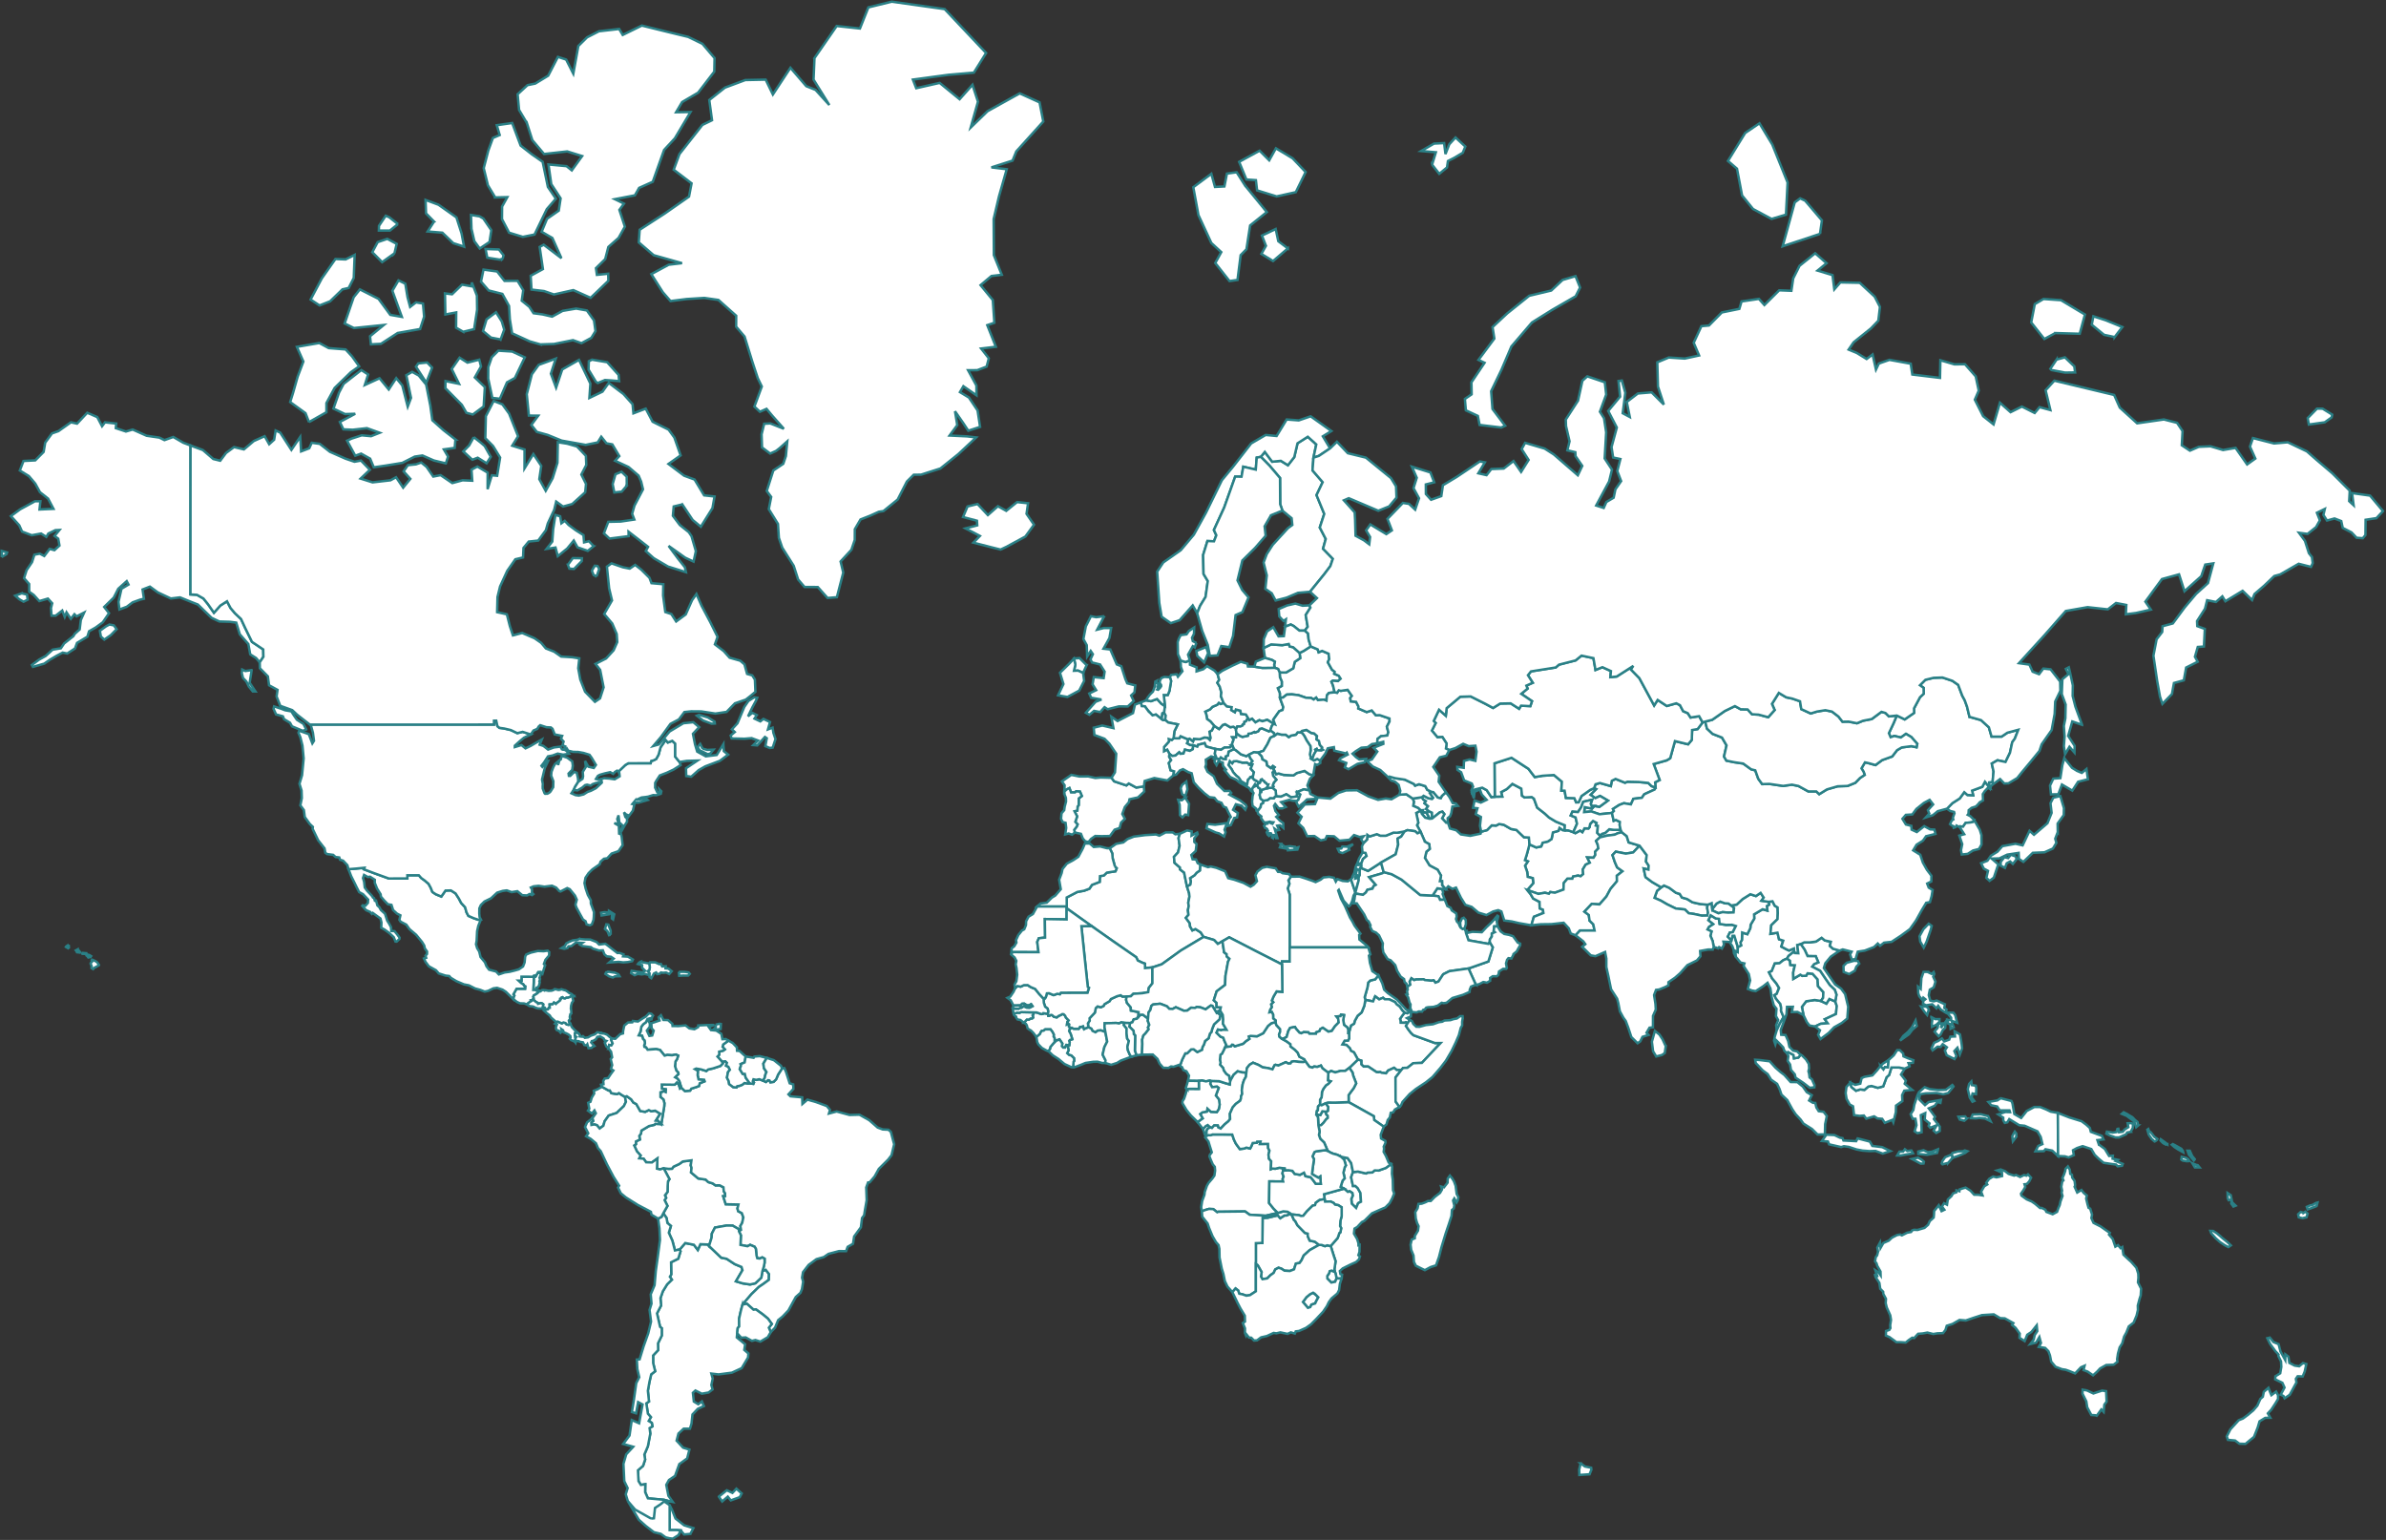 <svg width="1422" height="918" fill="none" xmlns="http://www.w3.org/2000/svg">
  <rect width="100%" height="100%" fill="#333333" stroke="none"/>
  <path d="M873.52 555.2l.7-.21.15 1.18 3.1-.68 3.26.11 2.38.13 2.7-2.92 2.95-2.78 2.5-2.68.74 1.49.54 3.42-2.02.02-.32 2.81.7.6-1.79.85-.01 1.75-1.15 1.77-.1 1.71-.8.9-11.86-2.14-1.51-4.34-.15-1zM911.54 503.37l4.02 1.83 2.98-.64.82-2.2 3.12-.73 2.22-1.48.79-3.92 3.33-.95.61-1.76 1.87 1.32 1.19.16 2.2.03 2.97 1.04 1.2.6 2.86-1.58 1.33.95 1.28-2.27 2.36.1.6-.72.42-2.01 1.7-1.74 2.14 1.14-.43 1.52 1.2.24-.38 4.16 1.56 1.61 1.38-1.03 1.75-.49 2.46-2.21 2.72.36 4.07.01.7 1.42-2.3.55-2 .91-4.53.57-4.24 1.03-2.3 2.12.93 2.06.45 2.4-1.96 2 .16 1.84-1.08 1.7-3.76-.14 1.55 3.12-2.5 1.2-1.68 2.81.21 2.8-1.54 1.3-1.46-.44-3.02.6-.43 1.29h-2.94l-2.2 2.59-.14 3.87-5.12 1.88-2.75-.4-.8.99-2.36-.58-3.95.68-6.61-2.3 3.58-4.13-.32-2.95-3-.78-.3-2.93-1.3-3.72 1.7-2.58-1.73-.7 1.09-3.44 1.6-5.98zM751.22 472.06l-.5 1.79.56 2.24 1.64 1.27-.08 1.37-1.28.74-.24 1.68-1.84 2.48-.67-.35-.07-1.13-2.2-1.72-.33-2.47.33-3.56.54-1.63-.67-.83-.26-1.68 1.7-2.63.26 1 1.06-.46.84 1.43.95.54.26 1.92zM841.97 476.06l5.48-.81.82 1.37 1.5.9-.8 1.3 2.1 1.77-1.1 1.64 1.67 1.39 1.77.83.1 3.52-1.44.14-1.6-2.92v-.79l-1.74.01-1.16-1.37-.82.14-1.56-1.5-2.93-1.27.38-2.52-.67-1.83zM734.4 676.34l.97 2.94 1.13 2.37.9 1.27 1.52 2.07 2.6-.32 1.31-.56 2.18.56.6-.99.98-2.3 2.45-.15.21-.69 2.02-.01-.35 1.42 4.8-.04.06 2.5.8 1.52-.58 2.4.3 2.43 1.3 1.48-.2 4.75.98-.37 1.71.1 2.45-.6 1.8.24.41 1.24-.45 1.94.7 1.88-.6 1.5.34 1.39-8.21-.05-.19 12.89 2.67 3.34 2.57 2.57-7.25 1.68-9.56-.59-2.73-1.97-16 .18-.6.29-2.35-1.86-2.56-.12-2.36.7-1.9.78-.37-2.58.55-3.6 1.36-3.71.2-1.74 1.28-3.65.94-1.65 2.27-2.63 1.26-1.79.42-2.96-.2-2.27-1.19-1.42-1.05-2.42-.97-2.38.21-.83 1.22-1.57-1.2-3.83-.81-2.64-1.98-2.5.38-.76 1.63-.53 1.14.07 1.38-.47 11.65.05zm-15.36-.76l-1 .41-1.06-2.96 1.6-1.7 1.19-.66 1.48 1.35-1.44.83-.64 1-.13 1.73zM411.45 914.4l-3.75.34-2.01-2.43-2.38-.19h-4.22v-14.88l1.51 3.03 1.97 4.96 5.13 4.03 5.53 1.7-1.78 3.43zm2.11-172.35l2.32 3.07 1.54-3.42 4.5.18.64.9 7.26 6.96 3.22.66 4.83 3.18 4.06 1.7.57 1.91-3.89 6.66 3.98 1.2 4.43.68 3.13-.72 3.57-3.37.65-3.86 1.95-.84 1.99 2.52-.09 3.5-3.32 2.44-2.65 1.8-4.45 4.34-5.27 6.15-.99 3.65-1.05 4.74.04 4.64-.86 1.04-.3 3.05-.27 2.48 5 4.1-.53 3.33 2.46 2.13-.2 2.39-3.79 6.36-5.85 2.69-7.92 1.05-4.33-.51.83 3.02-.81 3.83.73 2.6-2.37 1.84-4.05.72-3.8-1.9-1.52 1.36.56 5.22 2.66 1.6 2.16-1.67 1.18 2.76-3.64 1.66-3.17 3.35-.58 5.5-.93 2.97-3.73.01-3.1 2.87-1.12 4.24 3.88 4.2 3.77 1.17-1.35 5.24-4.67 3.35-2.56 7.07-3.6 2.42-1.62 2.9 1.27 6.53 2.63 3.7-1.67-.32-3.65-1-9.54-.86-1.63-3.7.07-4.7-2.63.4-1.39-2.24-.34-6.48 3.03-2.64 1.25-3.77-.46-2.98 2.09-4.95 1.44-7.53-.42-3.28 1.72-1.06-.42-2.08-1.83-1.1 1.3-2.3-1.79-2.05-.92-6.18 1.59-1.09-.67-6.39.93-5.28 1.06-4.54 2.36-1.83-1.2-4.87-.01-4.53 2.98-3.18-.09-4.04 2.25-4.66.01-4.35-1.02-.85-1.82-8.02 2.43-4.7-.37-4.39 1.41-4.08 2.58-4.17 2.8-2.74-1.19-1.73.82-1.4-.12-7.24 4.3-2.13 1.35-4.44-.48-1.07 3.29-3.83 5.17 1.03zM736.97 437.14l-.3 2.4-2.22.01.76 1.27-1.3 3.73-.76.97-3.45.14-2 1.3-3.25-.45-5.65-1.48-.88-2-3.9 1-.46 1.1-2.39-.82-2.01-.16-1.79-1.05.6-1.42-.15-1.03 1.2-.32 2 1.62.55-1.54 3.48.25 2.83-1.05 1.89.18L721 441l.37-1-.56-3.82 1.42-.75 1.39-2.75 2.93 1.92 2.22-2.44 1.39-.45 3.06 1.82 1.86-.3 1.81 1.12-.31.75.4 2.06zM1243.8 828.89l3.81 1.8 2.15-.72 3.08-1 2.36.35.29 6.23-1.36 1.83-.4 4.3-1.38-1.46-2.74 3.76-.82-.3-2.43-.16-2.43-4.61-.54-3.52-2.28-4.58.1-2.38 2.59.46zm-7.25-121.14l1.42 3.17 2.53-1.53 1.31 1.72 1.89 1.58-.4 1.8.84 3.5.6 2.04.99.5 1.08 3.51-.39 2.14 1.28 2.81 4.28 2.17 2.79 1.98 2.64 1.82-.51 1.01 2.25 2.64 1.54 4.57 1.57-.93 1.6 1.84.97-.65.68 4.51 2.8 2.64 1.83 1.64 3.09 3.5 1.11 3.5.1 2.5-.27 2.73 1.88 3.76-.23 3.96-.68 2.08-1.07 4.04.08 2.62-.78 3.3-1.74 4.21-2.92 2.3-1.44 3.64-1.32 2.35-1.17 4.12-1.53 2.4-.99 3.64-.51 3.38.2 1.56-2.26 1.73-4.42.18-3.64 2.04-1.82 1.95-2.38 2.16-3.27-2.23-2.42-.88.62-2.6-2.16.93-3.46 3.64-3.41-1.37-2.24-.8-2.25-.35-3.82-1.44-2.56-3.07-.73-3.73-.92-2.47-1.94-1.97-3.79-.58 1.3-2.34-.96-3.55-1.93 3.31-3.51.88 2.07-2.65.59-2.75 1.53-2.32-.32-3.47-3.21 4-2.46 1.63-1.52 3.78-3.08-1.96.13-2.52-2.47-3.42-2.09-1.76.75-1.07-5.07-2.82-2.77-.13-3.8-2.25-7.06.44-5.12 1.65-4.49 1.55-3.76-.31-4.19 2.39-3.42 1.08-.76 2.46-1.46 1.92-3.35.11-2.47.42-3.49-.86-2.84.52-2.71.21-2.35 2.54-1.15-.22-1.98 1.35-1.9 1.53-2.88-.2h-2.64l-4.19-3.05-2.12-.9.09-2.71 1.96-.64.67-1.08-.14-1.68.48-3.24-.44-2.74-2.09-4.64-.64-2.6.17-2.57-1.58-2.93-.1-1.31-1.74-1.78-.5-3.47-2.25-3.49-.55-1.87 1.73 1.9-1.33-4.06 1.96 1.27 1.17 1.7-.07-2.25-1.95-3.42-.38-1.36-.91-1.3.42-2.48.81-1.05.54-2.14-.42-2.5 1.63-3.04.3 3.23 1.67-2.92 3.2-1.4 1.93-1.8 3.01-1.54 1.79-.33 1.09.51 3.11-1.56 2.4-.46.59-.91 1.05-.39 2.18.1 4.15-1.22 2.14-1.85 1.01-2.21 2.32-2.1.17-1.65.11-2.24 2.76-3.48 1.66 3.54 1.68-.82-1.41-1.93 1.24-1.99 1.74.89.48-3.1 2.16-2 .95-1.6 1.99-.7.06-1.13 1.73.47.07-1.01 1.74-.58 1.9-.55 2.92 1.86 2.19 2.4 2.47.02 2.51.39-.84-2.23 1.89-3.24 1.78-1.06-.61-1 1.71-2.3 2.39-1.42 2.02.48 3.32-.75-.08-2.05-2.89-1.32 2.11-.58 2.61.99 2.1 1.64 3.32 1.03 1.13-.4 2.44 1.22 2.31-1.14 1.48.35.92-.77 1.82 1.98-1.06 2.15-1.49 1.63-1.36.13.46 1.62-1.16 2.01-1.4 2 .28 1.14 3.14 2.25 3.04 1.3 2.03 1.41 2.85 2.42h1.11l2.07 1.05.6 1.27 3.77 1.4 2.6-1.41.78-2.2.8-1.82.49-2.24 1.2-3.24-.55-1.96.28-1.18-.45-2.3.51-3.04.76-.82-.61-1.34.95-2.13.75-2.2.1-1.14 1.46-1.5 1.12 1.96.27 2.5.99.49.16 1.69 1.44 2.04.29 2.28-.13 1.46z" fill="#fff" stroke="#2A8086" stroke-width="1.45"/>
  <path d="M847.57 483.05l1.17 1.36h1.74l-.02.78 1.61 2.93-2.7-.68-2-2.33-.62-1.93.82-.13zm9.36-7.65l1.74.35.68-1.33 2.36-2.12 2.07 2.77 2 3.7 1.85.23 1.21 1.4-3.25.4-.69 3.98-.67 1.78-1.45 1.18.1 2.49-.98.25-2.46-2.63 1.36-2.5-1.16-1.5-1.48.38-4.66 3.74-.09-3.52-1.77-.83-1.67-1.4 1.11-1.63-2.1-1.77.8-1.3-1.51-.9-.82-1.37.97-.86 2.94 1.5 2.12.32.54-.61-1.94-2.84 1.02-.73 1.11.18 2.72 3.19zM744.97 455.8l1.43-.01-.99 2.43 1.9 2.1-.57 2.57-.93.24-.74.5-1.28 1.25-.58 2.96-3.5-2.03-1.49-2.26-1.5-1.2-1.81-2.04-.86-1.7-1.93-2.58.82-2.31 1.42 1.28.86-1.16 1.84-.12 3.4.93 2.72-.08 1.79 1.23zM1035.71 564.6l-.08 3.03-1.38-.63.26 3.38-1.13-2.2-.23-2.14-.75-2.04-1.65-2.47-3.63-.17.35 1.75-1.23 2.36-1.68-.86-.58.77-1.11-.46-1.53-.38-.62-3.5-1.36-3.2.67-2.6-2.43-1.15.87-1.57 2.47-1.62-2.85-2.3 1.4-2.96 3.12 1.89 1.89.21.35 3.03 3.75.6 3.66-.07 2.28.74-1.82 3.65-1.77.25-1.22 2.44 2.16 2.21.65-2.73 1.09-.01 2.08 6.75zM683.04 417.51l2.9.5 3.65-1.31 2.5 2.75 2.17 1.46-.45 4.18-1.03.23-.43 3.42-3.45-2.78-2.02.48-2.76-2.9-1.84-2.49-1.83-.1-.57-2.2 3.16-1.24zM658.8 615.27l-2.7-1.02-1.85.15-1.38 1-1.78-.84-.69-1.32-1.77-.87-.26-2.32 1.07-1.69-.09-1.36 3.14-3.32.58-2.76 1.08-.98 1.9.54 1.66-.82.54-1.04 3.06-1.8.75-1.27 3.69-1.69 2.17-.57.99.78 2.53-.02-.31 1.96.52 1.84 2.23 2.64.12 1.95 4.55.91-.09 2.75-.86 1.2-1.93.37-.8 1.75-1.36.45-3.46-.08-1.82-.32-1.28.64-1.74-.29-6.86.19-.09 2.26.54 3zM759.38 459.25l1.13 2.25 1.53-.4 3.04.85 5.8.29 1.95-1.4 4.65-1.27 2.87 2 2.32.56-2.05 2.25-1.44 3.84 1.27 3.03-3.4-.7-4.02 1.66-.04 2.62-3.59.49-2.78-1.83-3.16 1.44-2.92-.15-.28-3.48-1.97-1.7.65-.76-.43-.63.66-1.7 1.5-1.69-1.91-2.33-.36-2 .98-1.24zM785.75 670.91l-.25-4.74-.99-1.78 2.4.3 1.2-2.23 2.1.26.23 1.55.85.89.04 1.27-.98.83-1.53 2.04-1.43 1.43-1.64.18z" fill="#fff" stroke="#2A8086" stroke-width="1.45"/>
  <path d="M680.58 628.67l-3.26.46-.97-2.72.18-9.1-.8-.81-.15-1.96-1.37-1.4-1.2-1.17.5-2.1 1.36-.45.8-1.75 1.93-.37.86-1.2 1.33-1.18h1.41l3.01 2.3-.15 1.33.88 2.37-.77 1.6.41 1.08-1.91 2.46-1.22 1.22-.74 2.5.1 2.52-.23 6.37zM1120.68 635.5l1.57-1.48 3.35-2.16-.17 1.94-.23 2.52-1.89-.13-.83 1.34-1.8-2.04zM421.93 741.88l-4.5-.18-1.55 3.41-2.32-3.06-5.16-1.03-3.29 3.83-2.85.58-1.54-5.84-2.12-4.7 1.24-4.05-2.07-1.76-.53-2.98-1.93-2.8 2.49-4.43-1.7-3.44.9-1.36-.7-1.5 1.54-2.04.08-3.43.2-2.84.84-1.36-3.41-6.44 2.93.33 2.04-.08.88-1.21 3.45-1.62 2.08-1.5 5.16-.67-.42 2.99.48 1.53-.31 2.68 4.28 3.6 4.42.66 1.56 1.5 2.66.8 1.64 1.17 2.48-.04 2.3 1.2.17 2.33.77 1.18.05 1.75-1.15.07 1.51 4.74 7.57.17-.58 2.37.42 1.62 2.16 1.15.93 2.56-.7 3.26-1.08 1.82.38 2.38-1.24.86-.06-1.29-3.68-2.13-3.66-.05-6.88 1.2-1.9 3.68-.1 2.26-1.55 5.05-.63-.9z" fill="#fff" stroke="#2A8086" stroke-width="1.45"/>
  <path d="M442.53 777.7l5.27-6.16 4.45-4.33 2.65-1.8 3.33-2.44.08-3.5-1.99-2.52-1.95.83.78-2.5.53-2.57v-2.36l-1.42-.78-1.48.7-1.47-.2-.46-1.65-.37-3.9-.74-1.28-2.66-1.15-1.61.83-4.17-.8.26-5.73-1.16-2.33 1.23-.86-.38-2.38 1.08-1.82.7-3.26-.93-2.56-2.16-1.15-.42-1.62.58-2.37-7.57-.16-1.51-4.75 1.15-.07-.05-1.75-.77-1.18-.18-2.34-2.29-1.2-2.48.05-1.64-1.17-2.66-.8-1.56-1.5-4.42-.67-4.28-3.59.31-2.68-.48-1.53.42-2.99-5.16.68-2.08 1.5-3.45 1.6-.88 1.22-2.04.08-2.93-.33-2.23.68-1.8-.46.27-6.05-3.24 2.35-3.48-.1-1.5-2.13-2.61-.23.83-1.7-2.2-2.42-1.63-3.56 1.04-.73v-1.67l2.38-1.14-.4-2.13 1.01-1.37.29-1.84 4.51-2.68 3.24-.75.53-.6 3.55.19 1.78-10.76.09-1.7-.62-2.25-1.75-1.43.02-2.85 2.22-.64.8.4.13-1.5-2.32-.4-.04-2.46 7.68.09 1.31-1.35 1.1 1.24.76 2.31.75-.48 2.17 2.07 3.07-.25.77-1.2 2.93-.92 1.63-.64.45-1.66 2.82-1.12-.2-.82-3.35-.34-.55-2.47.16-2.63-1.77-1.02.74-.36 2.92.5 3.14.98 1.14-.93 2.84-.6 4.41-1.48 1.45-1.5-.53-1.11 2.06-.18.91.91-.51 1.73 1.36.6.9 1.82-1.1 1.39-.62 3.34 1.01 1.98.29 1.82 2.42 1.84 1.94.2.44-.77 1.25-.17 1.78-.7 1.28-1.04 2.19.34.96-.14 2.14.32.36-.8-.66-.79.4-1.13 1.58.35 1.87-.4 2.26.83 1.72.8 1.22-1.06.89.17.53 1.1 1.9-.28 1.5-1.49 1.22-2.89 2.33-3.6 1.35-.18.97 2.17 2.22 6.87 2.1.65.11 2.7-2.96 3.23 1.22 1.18 6.98.62.14 3.93 3-2.58 4.97 1.41 6.55 2.4 1.93 2.3-.65 2.17 4.59-1.21 7.68 2.07 5.9-.15 5.83 3.25 5.04 4.4 3.04 1.14 3.38.16 1.43 1.24 1.34 5.02.65 2.4-1.57 6.54-2 2.6-5.57 5.54-2.51 4.53-2.93 3.48-.98.08-1.1 2.97.27 7.6-1.1 6.3-.42 2.7-1.24 1.64-.7 5.54-4 5.46-.68 4.36-3.19 1.83-.93 2.55-4.28-.01-6.21 1.64-2.78 1.9-4.42 1.26-4.65 3.43-3.34 4.31-.57 3.27.65 2.43-.73 4.48-.9 2.18-2.76 2.47-4.38 7.99-3.47 3.65-2.68 2.16-1.8 4.44-2.6 2.7-1.1-2.67 1.74-2.22-2.28-3.17-3.1-2.55-4.06-2.94-1.47.13-3.96-3.52-2.56.48zM363.95 557.28l-.96.22-1-2.48-1.48-1.25.86-2.74 1.18.17 1.38 3.59.02 2.5zm-1.12-12.23l-4.3.7-.28-1.62 1.86-.35 2.6.13.12 1.14zm3.24-.04l-.69 3.1-.72-.55.06-2.29-1.77-1.74v-.5l3.12 1.98zM1031.85 539.8l1.61 1.4-.28 2.72-3.22.13-3.33-.3-2.48.69-3.59-1.67-.08-.89 2.61-3.3 2.13-1.12 2.82 1.03 2.09.1 1.72 1.2zM771.19 727.24l.8.74 1.23 2.4 4.47 4.58 1.69.45v1.48l1.17 2.67 3.05.65 2.52 1.9-5.59 3.13-3.54 3.2-1.32 2.85-1.18 1.62-2.15.35-.7 2.07-.4 1.35-2.51 1.02-3.22-.22-1.88-1.22-1.67-.53-1.92 1.01-.97 2.09-1.87 1.31-1.97 1.96-2.83.45-.88-1.54.37-2.67-2.34-4.13-1.07-.65V741.1l3.89-.15.12-14.88 2.93-.13 6.09-1.44 1.5 1.7 2.53-1.62 1.2-.01 2.22-.93.7.3 1.53 3.3zM762.64 400.86l3.82.04 4.28-2.52.92-3.84 3.23-2.2-.37-3.1 2.4-1.18 4.24-2.71 4.16 1.76.56 1.74 2.07-.83 3.86 1.66.38 3.25-.84 1.85 2.47 4.44 1.61 1.22-.24 1.21 2.66 1.17 1.14 1.76-1.54 1.44-3.18-.22-.76.6.93 2.18.97 4.13-3.4.38-1.2 1.4-.26 3.19-1.57-.61-3.56.3-1.04-1.48-1.48 1.1-1.48-.9-3.1-.13-4.41-1.53-3.99-.5-3.06.14-2.16 1.73-1.89.24-.07-2.83-1.22-2.98 2.37-1.32.02-2.6-1.1-2.5-.17-2.95zM318.14 582.27l-.03-.6.48-.2.71.5 1.42-2.5.75-.05.01.6.75.02-.06 1.13-.64 1.78.34.64-.41 1.47.25.39-.46 2.07-.77 1.08-.72.13-.78 1.42h-1.18l.31-4.62.03-3.26zM730.26 624.08l3.27-.3.72-1.02.66.08.98.9 4.97-1.52 1.68-1.55 2.06-1.38-.4-1.4 1.12-.36 3.8.24 3.72-1.84 2.86-4.34 2-1.62 2.5-.68.44 1.71 2.28 2.5.01 1.62-.64 1.65.25 1.24 1.37 1.14 3 1.73 2.17 1.6.03 1.29 2.66 2.06 1.64 1.7 1 2.37 2.95 1.56.63 1.25-1.3.41-2.53-.09-2.97-.41-1.46.34-.6.95-1.27.12-1.56-.83-4.4 1.96-1.8-.4-.53.31-1.19 2.38-2.94-.77-2.89-.39-2.51-1.45-3.25-1.34-2.11 1.27-1.54 2-.35 2.74-2.54-.22-2.67-.66-2.35 2.08-2.08 3.65-.41-1.13-.18-1.8-1.8-1.26-1.46-2.03-.33-1.4-1.87-2.06.32-1.17-.4-1.66.3-3.06.96-.71 1.98-4z" fill="#fff" stroke="#2A8086" stroke-width="1.45"/>
  <path d="M721.25 672.02l-1.48-1.35-1.2.66-1.59 1.7-3.24-4.16 3-2.17-1.48-2.6 1.35-.99 2.66-.48.32-1.74 2.1 1.89 3.5.16 1.2-1.85.5-2.6-.43-3.07-1.87-2.32 1.71-4.54-.98-.78-2.94.32-1.1-2.02.29-1.72 4.98.16 3.19 1.03 3.13.93.29-2.12 2.07-3.65 2.35-2.08 2.67.66 2.54.22-.24 2.37-1.18 2.1-.77 2.44-.5 3.48.22 2.22-.65 1.36-.1 1.44-.45 1.25-2.6 1.89-1.8 2.02-1.72 3.81.13 3.23-1 1.26-2.3 1.92-2.32 2.46-1.47-.7-.26-1.1-2.14-.04-1.36 1.5-1.03-.4zM707.82 440.65l.16 1.03-.6 1.42 1.78 1.05 2.01.16-.31 2.35-1.74.96-2.92-.71-.86 2.3-1.87.17-.69-.9-2.21 1.92-1.9.27-1.7-1.2-1.36-2.5-1.88.9.06-2.6 2.88-3.24-.13-1.48 1.8.54 1.09-1 3.35.05.81-1.27 4.23 1.78zM658.69 633.65l-1.8.04-2.75-.77-2.53.05-4.68.68-2.74 1.14-3.9 1.44-.77-.1.3-3.24.38-.5-.12-1.55-1.67-1.65-1.25-.26-1.15-1.09.85-1.75-.4-1.91.2-1.15h.62l.23-1.73-.3-.77.37-.55 1.47-.47-.98-3.18-.9-1.64.31-1.36.79-.3.51-.37 1.1.6 3.04.03.73-1.16.68.08 1.14-.45.61 1.7.92-.5 1.63-.59 1.77.87.7 1.32 1.77.84 1.38-1 1.85-.15 2.7 1.02 1.05 5.65-1.67 3.32-1.03 4.46 1.72 3.4-.18 1.55z" fill="#fff" stroke="#2A8086" stroke-width="1.45"/>
  <path d="M399.08 897.25v14.87h4.23l2.38.19-1.3 2.78-3.4 2.16-1.93-.22-2.34-.56-2.87-2.09-4.13-1-4.97-3.8-4.03-3.63-6.55-11.11 4.37 5.09 9.51 5.35 1.67-.16.66-6.17 3.54-2.34 1.9-1.59 3.26 2.23zm1.64-157.66l1.54 5.84 2.85-.58.48 1.07-1.35 4.44-4.3 2.13.12 7.24-.82 1.4 1.18 1.73-2.79 2.75-2.58 4.17-1.41 4.07.37 4.39-2.43 4.7 1.82 8.02 1.02.86v4.34l-2.26 4.66.1 4.04-3 3.18.02 4.53 1.2 4.88-2.37 1.83-1.05 4.53-.93 5.28.67 6.4-1.59 1.08.93 6.18 1.78 2.06-1.3 2.3 1.83 1.1.42 2.08-1.72 1.05.42 3.28-1.44 7.53-2.1 4.96.47 2.97-1.25 3.77-3.03 2.64.34 6.48 1.4 2.24 2.62-.4-.07 4.7 1.63 3.7 9.54.86 3.65 1-3.5-.05-1.9 1.6-3.57 2.34-.63 6.16-1.68.16-4.2-2.37-5.3-2.98-4.38-5.1-1.23-4.04 1.12-3.7-1.99-4.13-.5-10.33 1.67-5.68 4.17-4.49-5.99-1.67 3.76-5.02 1.34-9.23 4.39 1.93 2.06-11.22-2.65-1.41-1.23 6.68-2.49-.76 1.24-7.63 1.35-9.63 1.8-3.49-1.13-4.92-.32-5.6 1.66-.15 2.42-7.88 2.73-7.65 1.67-6.99-.9-6.91 1.17-3.76-.47-5.57 2.3-5.44.72-8.5 1.26-8.98 1.24-9.5-.3-6.85-.81-5.85 2.03-1.05 1.05-2.12 1.94 2.8.53 3 2.07 1.75-1.25 4.04 2.12 4.71z" fill="#fff"/>
  <path d="M374.18 894.84l6.54 11.11 4.03 3.62 4.97 3.82 4.13 1 2.87 2.08 2.34.56 1.94.22 3.38-2.16 1.3-2.78-2.37-.18h-4.22v-14.88l-3.27-2.23m-21.64-.18l4.36 5.09m-4.37-5.1l-1.23-4.04 1.12-3.7-1.99-4.13-.5-10.33 1.67-5.68 4.17-4.49-5.99-1.67 3.76-5.02 1.34-9.23 4.39 1.93 2.06-11.22-2.65-1.41-1.23 6.68-2.49-.76 1.24-7.63 1.35-9.63 1.8-3.49-1.13-4.92-.32-5.6 1.66-.15 2.42-7.88 2.73-7.65 1.67-6.99-.9-6.91 1.17-3.76-.47-5.57 2.3-5.44.72-8.5 1.26-8.98 1.24-9.5-.3-6.85-.81-5.85 2.03-1.05 1.05-2.12 1.94 2.8.53 3 2.07 1.75-1.25 4.04 2.12 4.71 1.54 5.84 2.85-.58.48 1.07-1.35 4.44-4.3 2.13.12 7.24-.82 1.4 1.18 1.73-2.79 2.75-2.58 4.17-1.41 4.07.37 4.39-2.43 4.7 1.82 8.02 1.02.86v4.34l-2.26 4.66.1 4.04-3 3.18.02 4.53 1.2 4.88-2.37 1.83-1.05 4.53-.93 5.28.67 6.4-1.59 1.08.93 6.18 1.78 2.06-1.3 2.3 1.83 1.1.42 2.08-1.72 1.05.42 3.28-1.44 7.53-2.1 4.96.47 2.97-1.25 3.77-3.03 2.64.34 6.48 1.4 2.24 2.62-.4-.07 4.7 1.63 3.7 9.54.86 3.65 1-3.5-.05m-17.29 4.9l9.51 5.36m-9.5-5.35l5.3 2.98 4.2 2.37m0 0l1.67-.16.66-6.17 3.54-2.34m-5.87 8.67l1.68-.16.63-6.16 3.56-2.35m0 0l1.9-1.59" stroke="#2A8086" stroke-width="1.45"/>
  <path d="M721.57 644.36l-.5-.21-2.33.5-2.4-.52-1.88.26-6.42-.1.58-3.1-1.54-2.59-1.8-.66-.8-1.76-1.02-.57.05-1.09 1.01-2.78 1.88-3.8 1.14-.04 2.35-2.31 1.5-.07 2.21 1.63 2.72-1.33.36-1.65.9-1.59.6-2 2.11-1.64.8-2.78.84-.88.55-2.07 1.05-2.55 3.32-3.09.21-1.33.43-.72-1.56-1.6.12-1.28 1.12-.23 1.57 2.57.26 2.66-.14 2.65 2.15 3.63-2.2-.04-1.12.28-1.8-.4-.86 1.88 2.33 2.32 1.72.67.55 1.64 1.25 2.74-.62 1.07-1.98 4-.95.71-.3 3.06.39 1.66-.32 1.17 1.87 2.05.33 1.41 1.46 2.03 1.8 1.26.18 1.8.41 1.13-.28 2.12-3.13-.93-3.2-1.03-4.97-.16zM342.52 620.9l-2.14-.88-.8-.83.45-.7-.14-.87-1.1-.95-1.55-.78-1.36-.51-.26-1.16-1.03-.72.25 1.16-.79.95-.9-1.1-1.26-.4-.54-.8.02-1.21.52-1.26-1.11-.56.9-.77.6-.52 2.6 1.06.9-.52 1.25.33.66.83 1.16.26.95-.85 1 2.17 1.52 1.6 1.86 1.7-1.53.36.02 1.6.82.59-.59.47.16.72-.33.8-.2.79zM345.27 559.73l3.41.3 3.1.05 3.71 1.45 1.57 1.56 3.69-.48 1.4 1 3.34 2.62 2.45 1.9 1.3-.06 2.36.86-.29 1.18 2.91.17 2.98 1.72-.46.98-2.63.53-2.66.2-2.71-.33-5.66.4 2.65-2.32-1.6-1.1-2.55-.27-1.37-1.21-.93-2.4-2.23.16-3.68-1.13-1.19-.89-5.14-.65-1.38-.83 1.48-1.06-3.87-.22-2.83 2.2-1.64.06-.57 1.04-1.95.46-1.69-.4 2.09-1.3.85-1.54 1.78-.95 2.02-.83 2.99-.4.95-.47zM803.75 505.32l2.67-2.06-3.59 1.45-2.84-.07-.57 1.16-.28.03-1.88.17.93 1.93 1.93.62 4.04-1.94-.12-.4-.29-.9zM736.9 434.34l-1.82-1.13-1.86.31-3.06-1.82-1.4.45-2.21 2.44-2.93-1.92-2.23-2.59-2.01-1.45-.42-2.57-.7-1.82 2.87-1.35 1.47-1.54 2.83-1.2 1-1.2 1.03.72 1.76-.65 1.88 2 2.95.55-.25 1.7 2.15 1.28.58-1.6 2.71.7.37 1.92 2.94.37 1.82 3h-1.18l-.61 1.1-.9.26-.27 1.37-.75.28-.1.56-1.36.62-1.75-.1-.56 1.31z" fill="#fff" stroke="#2A8086" stroke-width="1.45"/>
  <path d="M709.12 393.6l.07 2.65 3.99 1.58-.05 2.38 4.01-1.26 2.23-1.85 4.45 2.67 1.86 2.13.93 3.37-1.1 1.75 1.43 2.32.98 3.45-.31 2.2 1.62 4.03-1.77.65-1.04-.72-.99 1.2-2.83 1.2-1.47 1.54-2.86 1.35.69 1.82.41 2.57 2.02 1.45 2.23 2.59-1.4 2.75-1.41.75.56 3.82-.37 1-1.23-1.2-1.9-.18-2.82 1.05-3.48-.25-.56 1.54-2-1.62-1.19.32-4.23-1.78-.8 1.27-3.36-.04.5-4.2 2-4.07-5.7-1.11-1.86-1.58.23-2.67-.8-1.38.46-4.18-.67-6.6h2.38l1-2.41.98-5.95-.74-2.23.77-1.4 3.3-.37.73 1.47 2.68-3.29-.9-2.52-.18-3.86 2.98.9 2.53-1.04zM839.99 603.05l.93 1.24-.12 1.67-2.26.96 1.7 1.1-1.46 2.13-.87-.71-.95.28-2.2-.06-.07-1.22-.3-1.1 1.33-1.88 1.38-1.78 1.7.35 1.19-.98z" fill="#fff" stroke="#2A8086" stroke-width="1.45"/>
  <path d="M720.04 389.27l-2.37 5.6-4.13-3.9-.55-2.89 5.8-2.33 1.25 3.52zm-7.01-5.98l-.97 2.67-1.17-.76-2.85 5.05 1.08 3.36-2.53 1.04-2.98-.9-1.6-3.83-.12-7.21.65-1.94 1.14-2.16 3.47-.46 1.39-2 3.17-2.08-.13 3.77-1.17 2.36.48 2 2.14 1.09zM386.93 574.38l.5-.71 3.08.01 2.34 1.08 1.04-.1.71 1.47 2.16-.08-.13 1.23 1.76.15 1.94 1.53-1.47 1.68-1.87-.9-1.81.17-1.3-.2-.71.76-1.52.25-.6-1-1.3.6-1.58 2.82-1.02-.66-.2-1.18.08-1.12-1.01-1.25.96-.7.3-1.59-.35-2.26zM717.32 558.52l-13.53 8.1-11.42 8.23-5.57 1.85-4.38.4-.04-2.64-1.83-.67-2.46-1.2-.94-1.96-13.3-9.22-13.32-9.36-14.85-10.6.08-.85v-.3l-.03-5.28 6.37-3.32 3.94-.69 3.23-1.21 1.5-2.28 4.62-1.8.17-3.4 2.29-.41 1.78-1.71 5.17-.79.72-1.8-1.04-1-1.36-4.96-.24-2.9-1.49-3.06 3.8-2.63 4.27-.85 2.49-2 3.8-1.49 6.69-.87 6.52-.4 2 .73 3.71-1.94 4.22-.04 1.6 1.15 2.7-.3-.8 2.51.63 4.63-.93 3.96-2.43 2.66.34 3.55 3.23 2.8.03 1.12 2.44 1.88 1.68 8.24 1.28 4 .21 2.1-.7 3.64.3 2.02-.5 2.42.34 2.77-1.57 1.83 2.33 3.17.15 1.86 1.4 2.41 1.85-.79 3.11 2 1.74 2.69zM353.03 666.61l2.1-2.94-.85-1.7-1.5 1.81-2.37-1.71.8-1.11-.67-3.56 1.38-.6.73-2.43 1.5-2.53-.28-1.6 2.16-.84 2.71-1.56 3.95 2.24.74-.06.96 1.68 3.35.55 1.12-.63 1.94 1.3 1.69.93.55 2.98-1.23 2.55-4.3 4.1-4.75 1.55-2.42 3.42-.75 2.65-2.23 1.62-1.65-1.99-1.6-.42-1.63.31-.1-1.44 1.12-.94-.47-1.63zM765.91 373.6l.46-4.4-1.45.95-2.5-2.67-.35-4.39 5-2.15 4.96-1.13 4.29 1.29 4.07-.23.6 1.35-2.81 4.4 1.17 7-1.7 2.33-3.25-.01-3.4-2.74-1.73-.9-3.36 1.3zM807.79 532.05l-1.11 1.81-.85 3.39-1.08 2.31-.92.78-1.31-1.44-1.78-1.98-2.82-6.45-.4.41 1.63 4.75 2.43 4.48 2.98 6.86 1.46 2.37 1.26 2.45 3.54 4.78-.78.75.13 2.77 4.6 3.82.69.87h-46.84v-31.54l-1.18-3.64 1.02-2.81-.61-1.96 1.43-2.2 5.25-.08 3.8 1.22 3.91 1.35 1.83.72 3.04-1.46 1.62-1.31 3.48-.38 2.81.58 1.08 2.27.91-1.5 3.16 1.09 3.08.26 1.94-1.16 2.6 7.82z" fill="#fff" stroke="#2A8086" stroke-width="1.45"/>
  <path d="M618.1 540.38l-2.5 4.5-2.63 1.6-1.43 2.7-.09 2.31-1.04 2.52-1.33.7-2.2 2.73-1.36 3.02.26 1.44-1.3 2.2-1.5 1.16-.2 1.96-.16 1.78.86-1.4 15.45.02-.75-6.11.97-2.2 3.7-.38-.13-11.05 12.95.23.01-6.65.08-.86v-.29l-17.61.02-.05.05zM837.1 603.68l-1.34-1.3-1.63-2.36-1.75-1.3-1.02-1.39-3.43-1.62-2.7-.05-.96-.85-2.31.96-2.4-1.85-1.23 3.03-4.6-.85-.41-1.62 1.7-5.98.38-2.72 1.25-1.26 2.9-.68 2-2.35 2.3 4.76 1.08 3.75 2.16 1.99 5.39 3.83 2.2 2.3 2.13 2.34 1.24 1.38 1.94 1.21-1.2.98-1.68-.35zM634.3 471.92l.2-3.78-1.61-2.32 5.58-3.9 4.83.97 5.3-.03 4.2.92 3.28-.28 6.38.18 1.57 2.1 7.26 2.43 1.44-1.15 4.44 2.41 4.57-.69.21 3.08-3.74 3.5-5.05 1.1-.36 1.75-2.42 2.87-1.52 4.16 1.54 2.89-2.28 2.24-.86 3.24-2.98.99-2.8 3.78-5 .08-3.76-.1-2.48 1.73-1.5 1.84-1.94-.4-1.46-1.65-1.12-2.81-3.68-.77-.33-1.63 1.46-1.86.55-1.36-1.36-1.49 1.09-3.3-1.59-3.05 1.7-.42.17-2.43.64-.75.05-4.05 1.82-1.41-1.1-2.64-2.3-.19-.68.67h-2.33l-.99-2.58-1.6.77-1.44 1.34z" fill="#fff" stroke="#2A8086" stroke-width="1.45"/>
  <path d="M819.56 593.92l2.4 1.84 2.31-.95.95.85 2.7.05 3.44 1.62 1.02 1.4 1.75 1.29 1.63 2.36 1.35 1.3-1.4 1.78-1.33 1.88.31 1.1.06 1.22 2.2.06.96-.28.88.71-.87 1.42 1.46 2.2 1.46 1.9 1.5 1.42 12.9 4.71 3.33-.02-11.16 11.84-5.14.17-3.51 2.78-2.53.07-1.08 1.24h-2.7l-1.6-1.33-3.6 1.64-1.16 1.64-2.63-.3-.88-.46-.92.1-1.25-.03-5-3.34h-2.74l-1.35-1.3v-2.2l-2.05-.66-2.34-4.3-1.8-.91-.69-1.58-2-1.93-2.42-.28 1.34-2.26 2.1-.1.59-1.2-.05-3.58 1.16-4.16 1.87-1.12.4-1.63 1.69-3.06 2.38-2 1.6-3.96.63-3.47 4.6.85 1.23-3.03zM428.42 892.19l4.74-3.8 3.35 1.58 2.37-2.52 3.16 2.83-1.19 2.23-5.32 1.92-1.78-2.24-3.35 2.88-1.98-2.88zM782.8 272.8l-.57 7.61 6.04 7.02-3.64 7.71 4.59 11.2-2.66 8.12 3.55 6.83-1.61 5.83 5.84 6-1.48 4.37-3.67 4.86-8.45 10.42-7.16.63-6.94 2.92-6.42 1.66-2.29-4.32-3.82-2.63.88-8.06-1.92-7.62 1.88-5.03 3.58-5.55 9.03-9.88 2.64-1.95-.41-4-5.5-4.54-1.32-3.8-.1-15.65-6.17-7.25-5.26-5.35 2.37-2.94 4.38 5.84 5.15-.54 4.24 2.63 3.77-4.84 1.93-8.24 6.13-3.9 5.06 4.57-1.67 7.87zM1381.17 716.9l-.49 1.97-.32.22-2.51 1-2.52.87-.51-1.53 1.97-.84 1.25-.22 2.32-1.28.81-.19zm-8.21 6.08l-1.79-.5-1.53 1.4.38 1.82 2.18.51 2.45-.56.65-2.16-1.36-1.18-.98.67zM707.69 470.49l-1.3 4.07-1.8-1.07-.91-3.56.8-1.98 2.54-2.04.67 4.58zm-23.57-46.95l2.75 2.9 2.03-.48 3.45 2.78.88.53 1.14-.13 1.87 1.58 5.68 1.1-2 4.09-.5 4.19-1.08.99-1.8-.54.13 1.48-2.89 3.24-.05 2.59 1.88-.9 1.36 2.5-.17 1.6 1.16 2.1-1.36 1.7 1.01 4.28 2.14.7-.45 2.37-3.57 3.06-7.79-1.46-5.75 1.75-.45 3.22-4.57.7-4.44-2.42-1.44 1.15-7.26-2.43-1.58-2.1 2.04-3.26.76-11.1-4.08-6-2.9-2.93-6.04-2.25-.4-4.32 5.12-1.3 6.63 1.54-1.25-6.82 3.72 2.6 9.19-4.75 1.18-5.07 3.46-1.27.57 2.2 1.83.1 1.84 2.5zM713.74 668.87l-4.05-3.97-2.61-3.24-2.4-4.05.13-1.3.86-1.25.96-2.86.8-2.9 1.33-.23 5.74.04-.04-4.72 1.88-.26 2.4.52 2.33-.5.5.21-.3 1.72 1.11 2.02 2.94-.32.98.78-1.7 4.54 1.86 2.32.43 3.06-.5 2.61-1.2 1.85-3.5-.16-2.1-1.89-.32 1.74-2.66.48-1.35 1 1.49 2.59-3 2.16zM647.61 396.53l-2.11 4.63-2.99-1.38-2.43.1.8-3.63-.8-3.66 3.3-.29 4.23 4.23zm10.49-29.22l-4.22 8.06 4.02-1 4.32.03-1.02 5.94-3.55 6.38 4.08.45.31.74 3.52 8.14 2.7 1.1 2.43 7.6 1.12 2.6 4.78 1.24-.48 4.13-2 1.87 1.57 3.28-3.55 3.27-5.28-.05-6.72 1.7-1.84-1.22-2.6 2.9-3.66-.7-2.77 2.35-2.1-1.23 5.79-6.52 3.53-1.36h-.03l-6.17-1.06-1.11-2.54 4.12-1.99-2.16-3.48.75-4.3 5.87.6h0l.58-3.87-2.64-4.15-.06-.1-4.8-1.2-.93-1.85 1.43-3.1-1.3-1.92-2.12 3.3-.23-6.76-2-3.64 1.44-7.54 3.06-6.07 3.16.6 4.76-.63zM674.14 629.97l-6.18 2.3-2.2 1.36-3.55 1.14-3.52-1.12.18-1.55-1.72-3.4 1.03-4.46 1.67-3.32-1.05-5.65-.54-3 .1-2.26 6.85-.19 1.74.3 1.28-.65 1.82.32-.29 1.24 1.65 2.06v2.89l.37 3.12.99 1.45-.87 3.57.31 1.96 1.05 2.5.88 1.39zM636.65 623.03l-1.12-.1-.8 1.6-1.12-.03-.76-.84.26-1.59-1.65-2.43-1.03.45-.85.09-1.08.23.04-1.46-.63-1.04.13-1.15-.86-1.67-1.1-1.43h-3.15l-.92.75-1.1.1-.66.85-.46 1.1-2.11 1.75-1.73-2.35-1.54-1.56-1-.51-1-.8-.44-1.76-.58-.88-1.14-.65 1.75-1.95 1.2.07 1.03-.67h.87l.62-.53-.34-1.33.44-.42.07-1.37 1.9.05 2.84.98.87-.1.3-.44 2.15.32.57-.23.23 1.47h.62l1.03-.54.66.13 1.1 1.02 1.68.32 1.08-.86 1.28-.54.95-.56.79.1.87.88.47 1.11 1.62 1.68-.8 1.03-.16 1.3.84-.4.5.47-.22 1.19 1.2 1.15-.78.3-.32 1.36.91 1.64.98 3.18-1.47.47-.38.55.31.77-.23 1.73h-.63z" fill="#fff" stroke="#2A8086" stroke-width="1.45"/>
  <path d="M707.42 649.3l-.73-.6 1.35-4.4 6.42.09.04 4.72-5.75-.04-1.33.22zM763.5 503.1l2.15 1.63 3.07-.28 2.94.35-.1.83 2.16-.57-.5 1.42-5.68.4.04-.79-4.82-.94.74-2.05zm11.46-29.5l-1.23 3.27-.93.59-2.4-.15-2.07-.5-4.78 1.36 2.74 2.9-2 .84h-2.2l-2.09-2.65-.74 1.13.88 3.06 1.98 2.4-1.5 1.1 2.2 2.33 1.96 1.45.06 2.81-1.91-1.6-1.74.29 1.16 2.53-1.29.27-1.4-.98 1.68 5.56-.82.02-.63-1.78-.8-.03-.37 1.85-.64-.42.15-1.04-.8-1.47h-.89l.17 1.19-.36.37-.86-.76-.54-1.43.73-.8-.5-1.05-.58-.53-.6-.14-.68-1.32.82-.73.5-.69.79.15.35-.58.83-.23.96.65.78.24.54-.88-1.32-.12-.78-.27-1.76.4-1.71.06-1.54-2.3-.25-.36.23-.9-2-1.63-.27-1.45 1.84-2.49.23-1.67 1.28-.75.08-1.37 2.58-.46 1.5-1.14 2.15.1.65-.9.75-.18 2.92.15 3.16-1.44 2.78 1.83 3.59-.5.04-2.61 1.92 1.4zM314.38 598.88l-2.02-.7-2.46-.08-1.81-.8-2.12-1.67.1-1.18.45-.96-.56-.75 1.9-3.33h5.07l.1-1.4-.64-.25-.44-.88-1.46-.95-1.47-1.37 1.78-.01v-2.31l3.7-.01 3.64.04-.03 3.26-.3 4.62h1.17l1.29.73.34-.6 1.15.52-1.8 1.55-1.86 1.14-.28.78.31.8-.82 1.02-.92.25.2.48-.73.44-1.36 1.02-.12.6zM610.25 609.7l-2.11-1.67-1.66-.27-.91-1.13.02-.6-1.2-.86-.25-.86 2.09-.65 1.3.13 1.06-.45 7.3.16-.07 1.37-.44.42.34 1.32-.62.53-.87.01-1.03.67-1.2-.07-1.75 1.95zM434.11 620.33l2.6 1.46 2.44 2.58.1 2.03 1.5.1 2.1 1.92 1.57 1.38-.63 3.54-2.4 1.02.21.93-.72 2.03 1.75 2.85h1.26l.52 2.22 2.4 3.42-.95.14-2.19-.34-1.28 1.05-1.78.68-1.25.17-.44.77-1.94-.2-2.42-1.83-.29-1.82-1.01-1.98.63-3.34 1.1-1.39-.91-1.83-1.36-.59.51-1.73-.91-.9-2.06.17-2.67-2.99 1.07-1.09-.08-1.82 2.43-.63.98-.74-1.35-1.47.35-1.44 3.12-2.33z" fill="#fff" stroke="#2A8086" stroke-width="1.45"/>
  <path d="M325.35 601.9l-.68-1.26-1.2-.35.27-1.61-.53-.44-.81-.29-1.74.48-.14-.54-1.2-.65-.84-.8-1.17-.35.82-1.03-.31-.8.28-.77 1.87-1.14 1.8-1.55.4.16.87-.72 1.13-.06.37.33.6-.2 1.84.37 1.82-.1 1.27-.46.47-.46 1.26.22.94.27 1.03-.1.79-.35 1.8.57.63.09 1.2.76 1.14.91 1.44.63 1.04 1.11-1.36-.08-.54.55-1.38.53h-1l-.86.52-.8-.18-.67-.62-.41.12-.5.97-.39-.04-.06.84-1.38 1.1-.72.49-.4.5-1.17-.82-.86 1.08-.82-.03-.93.1.09 1.98-.58.04-.5.92-1.22.16zM744.27 449.93l.96 2.18 1.26 1.6-1.52 2.09-1.79-1.23-2.73.08-3.39-.93-1.84.12-.86 1.16-1.42-1.28-.82 2.31 1.93 2.58.86 1.7 1.81 2.04 1.5 1.2 1.5 2.26 3.49 2.03-.44.9-3.7-1.98-2.3-1.93-3.6-1.6-3.32-4.03.8-.4-1.8-2.32-.08-1.88-2.54-.88-1.2 2.4-1.17-1.86.09-1.94.14-.1 2.75.2.72-.95 1.34.92 1.55.1-.01-1.56 1.37-.58.38-2.3 3.14-1.5 1.26.7 2.95 2.43 3.26 1.09 1.47-.84zM381.1 573.54l2.41.18 3.42.66.35 2.26-.3 1.6-.97.7 1.02 1.24-.08 1.12-2.62-.7-1.86.28-2.41-.3-1.85.78-2.11-1.29.34-1.33 3.64.57 2.98.33 1.42-.92-1.8-1.8.02-1.58-2.49-.65.9-1.15z" fill="#fff" stroke="#2A8086" stroke-width="1.45"/>
  <path d="M733.9 444.55l1.32-3.73-.77-1.27h2.22l.3-2.4 2.01 1.5 1.46.64 3.3-.72.33-1.18 1.56-.18 1.92-.91.43.38 1.86-.74.92-1.4 1.3-.36 4.22 1.8.84-.6 2.2 1.6.27 1.58-2.41 1.23-1.87 3.94-2.38 3.88-3.17 1.08-2.46-.25-3.03 1.49-1.47.84-3.26-1.09-2.95-2.43-1.26-.7-.76-1.94-.67-.06zM1146.38 693.61l-1.66.08-5.24-2.79 3.68-.78 2.08 1.21 1.38 1.2-.24 1.08zm14.69-.4l-3.38.88-.48-.47.36-1.36 1.7-2.42 3.9-1.58.4.78.07 1.2-2.57 2.98zm-25.8-8.11l1.42 1.05 2.44-.32.98 1.69-4.56.8-2.74.52-2.12-.03 1.36-2.28 2.16-.03 1.06-1.4zm19.75 0l-.58 2.2-5.93 1.12-5.25-.49-.01-1.45 3.13-.82 2.47 1.19 2.63-.3 3.54-1.46zm-56.36-5.21l7.56.4.87-1.64 7.32 1.9 1.44 2.57 5.92.72 4.84 2.35-4.51 1.51-4.33-1.6-3.58.11-4.09-.3-3.7-.7-4.57-1.51-2.9-.4-1.64.5-7.19-1.63-.69-1.7-3.61-.29 2.71-3.77 4.79.24 3.18 1.54 1.64.3.54 1.4zm103.01-2.22l-2.03 2.68-.38-2.97.7-1.41.82-1.34.9 1.16-.01 1.88zm-29.5-10.85l-1.48 1.3-2.73-.72-.77-1.68 4-.2.98 1.3zm12.71-1.43l1.44 3-3.33-1.62-3.3-.32-2.23.25-2.73-.13.94-2.16 4.87-.16 4.34 1.14zm14.5-7.62l1.1 6.34 4.08 2.35 3.3-4.16 4.53-2.37h3.51l3.37 1.37 2.93 1.4 4.24.75.06 12.81.07 12.9-3.51-3.26-4.01-.8-.97 1.13-5 .12 1.67-3.22 2.49-1.1-1.03-4.3-1.9-3.3-7.65-3.33-3.25-.33-5.93-3.63-1.17 1.9-1.51.35-.9-1.44-.01-1.7-3.01-1.93 4.25-1.42 2.81.08-.33-1.04h-5.78l-1.56-2.34-3.52-.73-1.68-1.94 5.32-.95 2.03-1.28 6.33 1.62.63 1.45zm-35.14-10.08l-3.17 3.89-2.97.75-3.79-.76-6.58.2-3.45.56-.56 2.96 3.53 3.5 2.14-1.79 7.36-1.33-.33 1.8-1.72-.56-1.71 2.3-3.48 1.51 3.74 5.03-.72 1.35 3.54 4.54-.03 2.58-2.11 1.16-1.55-1.38 1.91-3.23-3.87 1.53-.98-1.1.51-1.51-2.85-2.3.3-3.83-2.64 1.2.34 4.57.16 5.63-2.5.57-1.7-1.15 1.13-3.63-.61-3.79-1.66-.03-1.23-2.69 1.64-2.57.56-3.11 1.98-5.91.83-1.62 3.35-2.9 3.09 1.15 4.97.54 4.54-.16 3.9-2.85.69.88zm13.61 1.13l-.21 3.42-2.03-.38-.6 2.38 1.62 2.07-1.1.47-1.6-2.48-1.17-5.01.79-3.13 1.31-1.43.29 2.14 2.33.34.37 1.6zm-42.68-2.73l4.43 3.63-4.68.46-1.31 2.67.17 3.55-3.8 2.69-.1 3.9-1.52 6-.58-1.4-4.49 1.78-1.56-2.4-2.81-.23-1.97-1.26-4.69 1.41-1.44-1.9-2.59.22-3.25-.45-.61-5.26-1.97-1.1-1.89-3.35-.55-3.43.46-3.63 2.34-2.6.66 2.61 2.7 2.22 2.55-.8 2.52.29 2.3-1.99 1.89-.34 3.73 1.1 3.22-.84 2.03-5.45 1.52-1.37 1.36-4.47h4.54l3.42.67-2.24 3.55 2.9 3.71-.69 1.8zm-47.58 30.15l-4.37.08-3.33-3.3-5.07-3.2-1.68-2.39-2.99-3.2-1.96-2.93-3.01-5.5-3.46-3.26-1.16-3.37-1.45-3.06-3.56-2.47-2.07-3.36-2.97-2.2-4.11-4.34-.35-2 2.54.16 6.11.76 3.49 3.85 3.05 2.66 2.18 1.64 3.74 4.22 4.01.06 3.31 2.68 2.29 3.29 3 1.79-1.58 3.2 2.26 1.36 1.42.1.67 2.74 1.38 2.18 2.9.35 1.92 2.49-1 4.88-.15 6.09zM645.5 401.16l.65 4.73-2.98 5.8-7 3.78-5.59-.96 3.2-6.73-2.06-6.71 5.37-5.28 2.98-3.2.82 3.66-.82 3.62 2.45-.09 2.98 1.38zM810.93 517.34l-.68 1.47-1.43-.65-.83 3.1 1 .51-1.01.64-.18 1.2 1.86-.62.1 1.8-1.97 7.26-2.6-7.81 1.15-1.52-.27-.26 1.05-2.16.8-3.51.56-1.2.1-.04 1.33.01.36-.82 1.06-.06.06 1.91-.53.71.07.04zM882.77 495.8l3.47-.95 2.8-2.84 2.64.14 1.74-.93 2.8.46 4.37 2.52 3.15.55 4.5 4.35 2.95.18.35 4.09-1.61 5.98-1.09 3.45 1.72.7-1.69 2.57 1.3 3.72.3 2.93 3 .78.32 2.95-3.58 4.12 1.95 2.38 1.6 2.7 3.76 1.97.11 3.91 1.9.72.32 2.03-5.7 2.26-1.48 5.06-7.43-1.31-4.3-1-4.45-.56-1.69-5.38-1.89-.78-3.03.79-3.98 2.13-4.82-1.46-3.99-3.4-3.8-1.26-2.63-4.23-2.91-6.01-2.13.73-2.5-1.5-1.48 1.77-2.18-2.39-.04-2.43h-1.26l.64-3.33-2.03-3.52-4.83-2.56-2.74-4.48.92-3.72 1.98-1.65-.3-2.81-2.58-1.46-2.56-5.84-2.16-3.97.77-1.55-1.23-5.78 2.7-1.46.63 1.93 2 2.33 2.7.67 1.43-.15 4.65-3.73 1.49-.38 1.16 1.5-1.36 2.5 2.46 2.63.98-.25 1.25 3.67 3.75 1.04 2.74 2.47 5.6.85 6.17-1.3.38-1.16zM612.7 300.01l-.91 6.3 4.46 6.48-5.13 7.05-11.39 6.17-3.4 1.61-5.2-1.3-11-2.83 3.88-4-8.6-4.5 7-1.8-.17-2.77-8.29-2.2 2.67-6.3 5.98-1.46 6.15 6.6 6-5.29 4.96 2.76 6.44-5.22 6.55.7zM731.21 490.68l-1.42 3.91.6 1.53-.84 2.53-3.02-1.85-2-.53-5.51-2.51.55-2.56 4.62.46 4.02-.55 3-.44zm-24.9-15.23l2.37 3.69-.56 6.77-1.8-.32-1.6 1.69-1.5-1.34-.16-6.17-.9-2.97 2.17.26 1.98-1.61zm12.5-30.42l5.64 1.48-.43 2.8.95 2.4-3.15-.81-3.2 2 .21 2.76-.48 1.58 1.3 2.8 3.7 2.74 1.98 4.46 4.4 4.3 3.08-.04.97 1.17-1.11 1.04 3.53 1.9 2.9 1.57 3.38 2.7.41.97-.74 1.83-2.18-2.4-3.43-.84-1.66 3.32 2.85 1.9-.47 2.64-1.65.3-2.1 4.3-1.65.38.01-1.52.8-2.7.87-1.07-1.55-2.94-1.2-2.59-1.64-.63-1.16-2.23-2.54-.95-1.7-2.09-2.93-.34-3.08-2.37-3.61-3.44-2.68-3.08-1.24-5.36-1.96-.63-3.21-1.81-1.82.74-2.28 2.54-1.64.4.45-2.38-2.14-.69-1.01-4.28 1.36-1.7-1.16-2.1.17-1.6 1.7 1.2 1.9-.26 2.21-1.92.69.9 1.87-.18.86-2.3 2.92.72 1.74-.96.31-2.35 2.4.81.45-1.09 3.9-1 .88 2zM363.82 579.46l2.65.37 2.1 1 .66 1.12-2.78.08-1.2.69-2.2-.67-2.26-1.5.47-.94 1.66-.3.9.15z" fill="#fff" stroke="#2A8086" stroke-width="1.45"/>
  <path d="M810.25 518.8l.68-1.46 4.4 1.84 7.73-4.98 1.59 5.69-.75.7-7.9 2.31 3.93 4.59-1.3.77-.66 1.52-3 .63-.95 1.63-1.7 1.38-4.4-.71-.13-.66 1.96-7.27-.09-1.78.59-1.36v-2.83zM1201.33 510.56l.51 1.62-2.23 2.85-1.62-1.5-2.02 1.09-1.05 2.74-2.57-1.33.03-2.23 2.19-2.82 2.24.55 1.62-2 2.9 1.03zm25.02-14.48l-1.49 3.92.69 2.44-2.06 3.4-5.04 2.25-6.94.3-5.62 5.4-2.66-1.8-.16-3.56-6.86 1.05-4.67 2.24-4.62.09 4 3.46-2.64 7.9-2.55 1.94-1.91-1.79.97-4.17-2.5-1.35-1.6-3.21 3.73-1.45 2.07-2.98 3.97-2.46 2.9-3.28 7.85-1.44 4.22.98 4.13-8.68 2.63 2.35 5.79-4.94 2.25-1.94 2.48-6.17-.68-5.77 1.67-3.28 4.2-.96 2.15 7.19-.12 4.13-3.65 5.07.07 5.13zm11.57-36.5l2.78 1.17 2.79-2.32.88 6.12-5.86 1.47-3.45 5.3-6.21-3.64-2.14 5.8-4.39.08-.55-5.26 1.95-4.13 4.22-.3 1.15-7.58 1.17-4.35 4.64 5.8 3.02 1.84zM831.74 656.62l2.34 3.23-2.76 1.57-.98 1.64-1.48.29-.56 2.76-1.26 1.59-.77 2.61-1.6 1.3-5.66-3.93-.27-2.28-14.3-8-.67-.42-.04-4.16 1.13-1.58 1.94-2.6 1.44-2.86-1.74-4.5-.46-1.97-1.88-2.73 2.43-2.35 2.68-2.6 2.05.67v2.2l1.35 1.3h2.74l5 3.34 1.25.04.92-.11.88.45 2.63.31 1.16-1.64 3.6-1.64 1.6 1.33h2.7l-3.45 4.45.04 14.29zM950.02 469.88l.89-2.33 2.6-.76 6.49 1.84.61-3.16 2.24-1.12 5.62 2.27 1.44-.6 6.54.15 5.86.56 1.98 1.92 2.43.79-.56 1.2-6.21 2.86-1.41 2.08-5.06.62-1.5 3.31-4.17-.7-2.73 1.02-3.77 2.43.54 1.2-1.12 1.16-7.46.77-4.88-1.65-4.28.4.38-2.96 4.3.86 1.44-1.58 3 .5 5.05-3.72-4.67-2.75-2.81 1.3-2.92-1.97 3.32-3.42-1.18-.52zM1078.43 611.33l-1.61-2.08-1.99-4.14-.94-4.86 2.53-3.35 5.1-.78 3.7.58 3.26 1.59 1.79-2.8 3.49 1.5.92 2.7-.49 4.82-6.63 3.08 1.73 2.42-4.14.3-3.42 1.6-3.3-.58zM1185.55 469.2l.55.93-1.5-.32-1.71 1.8-1.18 1.79.15 3.75-2.04 1.15-.7.91-1.49 1.53-2.63.84-1.71 1.38-.12 2.2-.46.57 1.57.82 2.23 2.21-.57 1.22-1.68.33-2.79.24-1.53 2.25-1.76-.17-.25.45-1.92-.95-.48.94-1.15.4-.14-.93-1.02-.46-1.06-.79 1.08-2.2.93-.6-.35-.92 1-2.73-.26-.83-2.3-.56-1.87-1.37 3.22-3.3 4.35-2.8 2.71-3.72 1.87 1.65 3.41.2-.61-2.79 6.09-2.28 1.57-3 2.55 3.16z" fill="#fff" stroke="#2A8086" stroke-width="1.45"/>
  <path d="M1176.51 488.76l3.41 5.89.98 3.2.03 5.6-1.49 2.65-3.57.92-3.16 1.99-3.55.4-.45-2.6.74-3.6-1.75-5.08 2.93-.82-2.7-4.23.25-.45 1.76.17 1.53-2.25 2.79-.24 1.68-.33.57-1.22zM751.9 471.02l-.18 1.08-.5-.04-.26-1.92-.95-.54-.84-1.44.74-1.2.94-.38.55-1.79.7-.3.57.76.74.34.51.86.65.25.77.99.56-.03-.44 1.3-.48.64.13.4-.88.2-2.33.82zM859.3 529.9l.82 2-.35 1.03 1.27 3.39-2.8.11-.97-2.13-3.52-.43 2.9-4.34 2.65.38zM811.33 514.67l-1.06.07-.36.82h-1.32l1.4-3.85 1.97-3.34.07-.17 1.78.24.64 1.87-2.15 1.79-.97 2.57zM992.75 623.68l-.6 4.1-1.65 1.13-3.43.9-1.88-3.13-.7-5.69 1.79-6.44 2.72 2.2 1.84 2.8 1.9 4.13zM639.52 636.13l-1.03.03-4.07-1.87-3.59-3-3.36-2.15-2.66-2.55.95-1.26.2-1.15 1.79-2.15 1.83-1.85.85-.09 1.03-.45 1.65 2.43-.26 1.6.76.83 1.12.02.8-1.6 1.12.11-.18 1.15.4 1.91-.86 1.75 1.15 1.09 1.25.26 1.67 1.65.12 1.55-.38.5-.3 3.24zM784.33 772l1.37 1.36-1.22 2.19-.67 1.48-2.2.7-.72 1.46-1.41.46-2.96-3.5 2.1-2.86 2.14-1.76 1.84-.91 1.73 1.38zM759.67 398.07l-.31-1.73.42-1.86-1.75-1.1-4.13-1.2-.84-5.86 4.52-2.17 6.62.46 3.88-.7.55 1.47 2.1.45 3.8 3.4.36 3.11-3.23 2.2-.92 3.84-4.28 2.52-3.82-.04-.94-2.07-2.03-.72zM693.8 425.09l.8 1.38-.23 2.67-1.13.13-.89-.53.43-3.42 1.03-.23z" fill="#fff" stroke="#2A8086" stroke-width="1.45"/>
  <path d="M753.06 386.32l.14-5.36 1.93-4.55 3.73-2.51 3.13 5.46 3.16-.14.76-5.62 3.37-1.3 1.73.9 3.4 2.74h3.25l1.9 1.7.33 3.5 1.27 4.2-4.24 2.72-2.4 1.18-3.8-3.4-2.1-.46-.54-1.48-3.88.7-6.62-.45-4.52 2.17zM728.57 561.12l-2.79 1.58-2.22-2.34-6.24-1.84-1.74-2.69-3.11-2-1.84.79-1.4-2.4-.16-1.87-2.33-3.17 1.57-1.83-.35-2.77.5-2.42-.28-2.02.7-3.65-.22-2.09-1.28-4 1.93-1.05.34-1.93-.42-1.9 2.7-1.78 1.22-1.48 1.93-1.34.22-3.58 4.64 1.6 1.65-.4 3.3.78 5.24 2.08 1.85 4.11 3.54.9 5.56 1.91 4.2 2.27 1.93-1.18 1.9-2.1-.93-3.53 1.24-2.25 2.85-2.18 2.71-.64 5.34.96 1.35 2.08 1.47.02 1.25.79 3.92.54.97 1.53-1.43 2.2.6 1.96-1 2.8 1.17 3.65v39.94h-4.53l-.05 1.75-15.74-8.02-15.74-8.13-3.99 2.34zM664.48 516.61l-1.36-4.96-.24-2.9-1.49-3.06-1.7-.05-4.1-1.06-3.75.33-2.38-2.05-2.9-.02-1.24 2.96-2.64 4.94-2.93 1.96-3.96 2.15-2.54 3.16-.53 2.45-1.5 3.96.99 5.68-3.3 3.77-1.97 1.2-3.11 3.04-3.67.5-1.99 1.7-.02.02 17.6-.02v0l-.02-5.29 6.37-3.32 3.94-.69 3.23-1.22 1.5-2.27 4.62-1.8.17-3.41 2.29-.4 1.78-1.71 5.17-.79.72-1.8-1.04-1zM775.02 436.57l.94-.87 2.62-.59 2.91 1.84 1.62.23 1.79 1.58-.29 1.98 1.44.95.57 2.42 1.38 1.46-.28.85.74.58-1.05.42-2.32-.17-.4-.79-.82.46.28 1.02-1.08 1.81-.69 1.94-1 .6-.7-2.56.42-2.43-.13-2.51-2.28-3.44-1.25-2.46-1.22-1.74-1.2-.58zM748.11 468.64l-.25-1-1.71 2.62.26 1.68-.82-.4-1.1-1.74-1.72-1.06.44-.9.58-2.96 1.28-1.25.74-.5 1.05.93.57.75 1.3.58 1.5 1.12-.32.46-.74 1.2-1.06.47zM865.5 702.53l1.04 1.72.98 2.65.63 4.87 1.02 1.9-.39 1.95-.7 1.2-1.34-2.39-.74 1.21.75 3.02-.35 1.74-1.09.95-.24 3.48-1.56 4.82-1.95 5.75-2.43 7.99-1.52 5.93-1.78 5-3.21 1.02-3.44 1.84-2.28-1.1-3.13-1.56-1.09-2.28-.26-3.81-1.39-3.4-.36-3.06.7-3.04 1.82-.73.01-1.4 1.89-3.17.36-2.66-.92-1.97-.75-2.6-.31-3.8 1.38-2.3.52-2.6 1.97-.15 2.2-.83 1.46-.74 1.74-.06 2.25-2.32 3.25-2.5 1.18-2.03-.54-1.73 1.68.49 2.17-2.8.08-2.42 1.3-1.8 1.38 1.73zM751.22 472.06l.5.04.18-1.08 2.33-.82.88-.2 1.35-.32 1.83-.08 1.97 1.7.28 3.48-.75.17-.65.91-2.14-.1-1.5 1.14-2.58.46-1.64-1.27-.56-2.24.5-1.8zM621.92 595.31l1.33-.74.67-2.39 1.25-.1 2.75 1.14 2.23-.8 1.52.26.6-.9 15.83-.06.88-2.86-.68-.5-1.9-17.86-1.91-18.37 6.04-.08 13.31 9.36 13.31 9.22.94 1.96 2.46 1.2 1.83.67.04 2.65 4.38-.4.01 9.5-2.16 2.73-.33 2.5-3.5.65-5.4.35-1.45 1.45-2.53.16-2.53.02-.99-.78-2.17.57-3.69 1.69-.75 1.26-3.06 1.81-.54 1.04-1.66.82-1.9-.54-1.08.98-.58 2.76-3.14 3.33.1 1.35-1.08 1.7.26 2.31-1.63.6-.92.5-.61-1.71-1.14.45-.68-.08-.73 1.16-3.05-.03-1.09-.6-.51.37-1.2-1.15.2-1.2-.5-.46-.83.4.15-1.3.81-1.03-1.62-1.68-.47-1.1-.87-.89-.8-.1-.94.56-1.28.54-1.08.86-1.69-.32-1.1-1.01-.65-.14-1.03.54h-.63l-.22-1.47.18-1.25-.34-1.56-1.48-1.13-.77-2.31-.19-2.52zM1062.82 572.4l-2.3 1.82-2.79.18-1.8 4.5-1.66.74 1.91 3.62 2.5 3 1.62 2.7-1.45 3.54-1.36.76.94 2.03 2.63 3.22.46 2.25-.07 1.87 1.55 3.66-2.17 3.73-1.91 4.1-.38-2.96 1.21-3.06-1.33-2.37.32-4.38-1.6-2.09-1.29-4.84-.71-5.14-1.71-3.4-2.6 2.06-4.48 2.91-2.21-.36-2.45-.96 1.36-5.07-.82-3.86-3.1-4.78.49-1.5-2.31-.53-2.8-3.41-.26-3.38 1.38.63.08-3.03 1.94-1-.41-1.8.89-1.45.15-4.44 3.09.98 1.76-3.55.2-2.1 2.17-3.66-.12-2.5 5.11-3.04 2.82.8-.32-2.73 1.38-.81-.29-1.69 2.3-.33 1.32 2.62 1.73 1.06.11 3.37-.16 3.62-3.73 3.63-.48 5.11 4.17-.71.94 3.94 2.5.83-1.15 3.53 2.93 1.59 1.71.77 2.89-1.23.12 1.75-3.36 2.74-.84 1.54-2.26.96zM806.36 698.73l-1.11 3.04 1.1 5.23 1.38-.06 1.42 1.3 1.65 2.93.34 5.23-1.71.86-1.2 2.84-2.58-2.53-.3-2.87.84-1.9-.23-1.62-1.56-1.02-1.08.37-2.28-1.94-2.07-1.05 1.2-3.74 1.24-1.4-.76-3.32.8-3.25.67-1.08-1-3.38-1.87-1.77 3.87.74.8 1.1 1.33 1.86 1.1 5.43zM286.58 548.16l-1.53 3.81-.7 3.11-.28 5.74-.38 2.07.68 2.32 1.23 2.05.79 3.26 2.61 3.12.93 2.38 1.54 2.04 4.2 1.1 1.62 1.73 3.46-1.16 3.01-.42 2.96-.74 2.48-.71 2.51-1.7.94-2.42.33-3.52.68-1.22 2.67-1.1 4.18-.98 3.5.14 2.38-.35.95.89-.13 2.03-2.12 2.49-.94 2.54.73.72-.6 1.8-.98 3.23-1-1.06-.83.07-.75.05-1.42 2.5-.71-.5-.48.2.03.6-3.65-.04h-3.68v2.32l-1.79.01 1.47 1.37 1.46.95.44.88.64.25-.1 1.4h-5.07l-1.9 3.33.56.76-.46.95-.1 1.18-4.46-4.38-2.03-1.32-3.23-1.06-2.2.3-3.17 1.53-2 .4-2.78-1.07-2.95-.78-3.7-1.88-2.95-.57-4.47-1.9-3.3-1.97-1-1.1-2.2-.25-4.04-1.3-1.65-1.9-4.24-2.35-1.98-2.62-.94-2.04 1.32-.41-.4-1.2.9-1.09.02-1.45-1.33-1.9-.36-1.68-1.32-2.15-3.48-4.24-3.97-3.36-1.92-2.7-3.38-1.77-.73-1.07.6-2.7-2.01-1.02-2.33-2.14-.98-3.09-2.13-.36-2.29-2.35-1.85-2.18-.17-1.4-2.12-3.4-1.4-3.5.06-1.75-2.86-1.83-1.31.2-2.25-1.27-.64 1.87.66 2.2.38 3.43 1.35 1.87 2.93 3.1.65 1.06.6.32.52 1.54.7-.07.8 2.87 1.2 1.13.84 1.57 2.48 2.24 1.3 4.07 1.18 1.9 1.1 2.03.21 2.28 1.9.14 1.59 1.95 1.43 1.92-.1.76-1.66 1.57-.7-.03-1.04-2.59-2.58-2.44-2.85-2.08-2.02-1.1.13-3.17-.6-2.36-1.88-1.36-2.7-1.96-.53.57-1-1.15-2.43-1.06-2.32-2.57.28-.34 1.63.26 1.46-1.66.15-2.02-3.04-3.2-2.32-1.25-1.45-2.82-1.46-3-1.83-3.66-1.6-4.17 4.48-.36 5.01-.5-.37.9 5.96 2.26 9 3.25 7.85-.03h3.13l.01-1.9h6.84l1.44 1.63 2.02 1.46 2.34 2 1.31 2.38.98 2.5 2.04 1.36 3.28 1.35 2.49-3.57 3.22-.08 2.78 1.8 1.98 3.07 1.37 2.62 2.33 2.53.87 3.09 1.1 2.06 3.08 1.36 2.8.96 1.54-.13zM1068.87 628.88l.31 2.03 2.61-.47 1.29-1.62.9.37 2.34 2.38 1.65 2.63.23 2.65-.42 1.79.38 1.35.29 2.32 1.39 1.08 1.55 3.47-.08 1.33-2.79.26-3.74-2.9-4.67-3.12-.46-2-2.28-2.63-.54-3.25-1.43-2.15.44-2.87-.87-1.67.68-.7 3.22 1.72zm69.24 6.8l-2.91 1.34-3.42-.66h-4.54l-1.37 4.47-1.52 1.36-2.02 5.46-3.22.83-3.73-1.1-1.89.35-2.3 1.98-2.52-.28-2.55.8-2.7-2.22-.66-2.62 2.89 1.34 3.05-.73.8-3.32 1.68-.74 4.73-.85 2.83-3.11 1.94-2.49 1.8 2.04.83-1.34 1.88.13.23-2.52.18-1.93 3.04-2.75 1.99-3.08 1.6-.01 2.02 2 .18 1.7 2.6 1.1 3.3 1.2-.28 1.53-2.65.2.71 1.92z" fill="#fff" stroke="#2A8086" stroke-width="1.45"/>
  <path d="M806.36 698.73l2.97-.33 4.74 1.13 1.03-.5 2.75-.1 1.4-1.2 2.37.06 4.31-1.55 3.15-2.32.63 1.8-.16 3.97.49 3.52.15 6.3.7 1.99-1.18 2.9-1.53 2.83-2.51 2.54-3.61 1.56-4.45 2-4.46 4.42-1.52.76-2.75 2.95-1.63.96-.33 2.98 1.87 3.18.78 2.48.04 1.26.7-.2-.11 4.16-.64 1.98.93.74-.59 1.78-1.65 1.54-3.25 1.45-4.75 2.35-1.73 1.6.34 1.85 1 .3-.33 2.3-3-.04-.33-1.94-.59-1.96-.34-1.56.7-4.82-1.02-3.06-1.89-6 4.16-4.79 1.04-3.02.6-.39.44-2.45-.63-1.24.17-3.1.77-2.86-.01-5.2-2.05-1.32-1.88-.3-.85-1-1.83-.87-3.3.09-.25-1.52-.37-2.9 11.97-3.33 2.28 1.94 1.08-.37 1.56 1.02.23 1.63-.83 1.89.29 2.87 2.58 2.53 1.2-2.84 1.7-.86-.33-5.23-1.65-2.92-1.42-1.3-1.38.05-1.1-5.23 1.1-3.04zM734.47 770.3l-2.94-3.36-1.54-3.23-.87-4.28-.97-3.16-1.33-6.64-.09-5.12-.5-2.3-1.54-1.75-2.03-3.48-2.08-5.02-.86-2.61-3.21-4.04-.24-3.16 1.9-.78 2.36-.7 2.56.12 2.35 1.86.6-.29 16-.18 2.73 1.98 9.56.58 7.25-1.68 3.23-.93 2.56.23 1.56.93.03.34-2.23.93h-1.2l-2.51 1.63-1.51-1.7-6.09 1.44-2.93.14-.12 14.87-3.89.15V769.8l-3.53 2.28-2.12.33-2.48-.85-1.77-.32-.66-1.91-1.56-1.22-1.9 2.2zM1324.24 737.85l3.23 2.61 2.06 1.95-1.5 1.01-2.18-1.14-2.82-1.9-2.54-2.24-2.62-2.96-.54-1.41 1.7.05 2.21 1.43 1.73 1.42 1.27 1.18zM678.46 606.1l.1-2.75-4.56-.91-.12-1.95-2.23-2.64-.52-1.84.3-1.96 2.54-.16 1.46-1.45 5.38-.35 3.5-.64.34-2.51 2.16-2.74v-9.5l5.56-1.85 11.42-8.24 13.53-8.1 6.24 1.85 2.22 2.34 2.8-1.58.96 6.58 1.48 1.1.06 1.33 1.64 1.44-.86 1.8-1.51 8.41-.21 5.34-5.04 3.86-1.7 5.34 1.64 1.5v2.6l2.52.1-.4 1.89-1.1.23-.13 1.28-.74.09-2.67-4.4-.92-.17-3.09 2.25-3.05-1.17-2.13-.24-1.14.57-2.31-.13-2.33 1.72-2.01.1-4.78-2.08-1.87.99-2.01-.07-1.48-1.52-3.96-1.5-4.24.47-1.03.87-.55 2.32-1.13 1.62-.28 3.58-3-2.3h-1.42l-1.33 1.18z" fill="#fff" stroke="#2A8086" stroke-width="1.45"/>
  <path d="M703.5 634.52l-4.09 1.42-1.5-.2-1.52.88-3.15-.1-2.12-2.45-1.3-2.85-2.79-2.6-2.97.05h-3.48l.23-6.37-.1-2.52.74-2.5 1.22-1.22 1.91-2.46-.41-1.07.77-1.61-.88-2.37.15-1.33.27-3.58 1.14-1.62.55-2.32 1.03-.87 4.24-.48 3.96 1.5 1.48 1.53 2.01.07 1.87-1 4.78 2.09 2.01-.1 2.33-1.71 2.31.12 1.14-.57 2.13.24 3.05 1.17 3.09-2.25.92.16 2.67 4.4.74-.08 1.56 1.6-.43.72-.2 1.33-3.33 3.1-1.05 2.54-.55 2.07-.84.88-.8 2.78-2.1 1.64-.62 2-.89 1.6-.36 1.64-2.72 1.33-2.21-1.63-1.5.07-2.35 2.31-1.14.04-1.88 3.8-1.01 2.78zM331.68 609.5l-1.36-1.25-1.85-1.62-.87-1.35-1.66-1.26-1.98-1.81.44-.63.65.6.3-.28 1.23-.16.5-.92.57-.04-.08-1.98.92-.1.82.03.86-1.08 1.16.82.4-.5.73-.48 1.38-1.11.06-.84.38.04.51-.97.41-.12.68.62.79.18.87-.51h1l1.37-.53.54-.56 1.36.08-.35.4-.2.9.4 1.48-.9 1.38-.43 1.62-.12 1.78.2 1.04.1 1.8-.6.4-.36 1.72.27 1.06-.81 1.02.18 1.08.6.65-.94.85-1.16-.26-.66-.83-1.25-.33-.9.52-2.6-1.06-.6.52zM689.42 405.84l-.24 1.28.68.22.3.58.12.52.55.2.04.27-.5.37-.53.04v.4l.37.66-.54.64.55.17 1.11-1.08.68-1v-.67l-.24-.47-.64-.32.14-.74-.14-.64.58-1.41.58-.73 1.64-.6 3.28.2.74 2.22-.99 5.95-1 2.4h-2.37l.67 6.6-2.17-1.45-2.5-2.75-3.66 1.3-2.89-.49 1-1.74 1.28-1.7 1.8-1.76 1.07-2.95.34-3.07.89-.45zM781.12 248.18l12.34 8.78-5.08 3.14 4.33 7.2-6.72 4.48-3.19 1.02 1.67-7.87-5.06-4.57-6.13 3.9-1.93 8.24-3.77 4.84-4.24-2.63-5.15.54-4.39-5.85-2.36 2.94-2.45.46-.58 7.15-7.44-1.72-1.04 5.94-3.79-.04-2.6 7.38-3.95 11.07-6.13 13.38 1.43 3.14-1.37 3.6-3.91-.16-2.57 8.31.25 11.32 2.52 4.2-1.3 9.46-3.3 5.37-1.73 4.43-2.65-4.72-7.8 8.82-5.25 1.75-5.46-3.82-1.41-8.25-1.25-18.66 3.63-5.46 10.42-7.3 7.8-9.26 7.22-13.1 9.49-19.37 6.6-7.98 10.85-13.93 8.66-5.05 6.5.62 6-9.85 7.2.54 7.09-2.43zM1017.74 539.33l-.3 1.9.51 2.8-.45 1.75-3.28.07-4.75-1.02-3.05-.42-2.28-2.24-5.4-.57-5.15-2.5-3.73-2.18-3.82-1.69 1.53-4.2 2.5-2.06 1.64-1.1 3.17 1.4 3.98 2.95 2.22.65 1.33 2.16 3.06.88 3.2 1.96 4.47 1.02 4.6.44zM1352.81 829.54l.9 2.16 2.8-2.12 1.15 2.2V834l-1.47 2.45-2.58 3.94-2.02 2.16 1.46 2.62-3.05.07-3.37 2.06-1.06 3.61-2.24 5.67-3.1 2.54-1.97 1.63-3.64-.12-2.55-1.89-4.29-.4-.66-2.08 2.12-4.16 4.96-5.45 2.55-1.03 2.83-2.08 3.38-2.82 2.37-2.78 1.76-3.96 1.5-1.33.58-2.92 2.77-2.4.87 2.21zm6.28-23.94l2.86 5.15.09-3.35 1.78 1.34.59 3.73 3.17 1.62 2.67.4 2.26-1.9 2 .57-.96 4.44-1.2 2.94-3.01-.1-1.06 1.54.37 2.2-.58.95-1.49 2.78-1.96 3.57-3.05 2.09-.68-1.38-1.64-.75 2.27-4.28-1.29-2.83-4.25-2.05.11-1.84 2.86-1.76.66-3.86-.18-3.22-1.6-3.3.11-.86-1.89-2.01-3.11-4.28-1.65-3.4 1.47-.37 2.15 2.66 3.07 1.25 1.11 4.3zM902.26 568.52l-1.47 2.87-1.79-.22-.82 1-.63 2.12.48 2.78-.37.5h-1.82l-2.46 1.54-.38 2.01-.9.87-2.46-.03-1.55 1.04.02 1.66-1.9 1.14-2.19-.39-2.63 1.38-1.83.24-1.29-2.87-3.08-6.81 11.84-4.17 2.63-8.4-1.81-3 .1-1.72 1.15-1.77.01-1.75 1.79-.85-.7-.6.32-2.8 2.02-.03 1.77 2.95 2.2 1.56 2.9.56 2.33.78 1.79 2.45 1.06 1.42 1.41.53v.95l-1.44 2.52-.63 1.19-1.67 1.35zm-9.74-20.48l-.52.8-.75-1.5 1.15-1.48.49.38-.37 1.8zM362.59 624.86l-1.32-1.14-.84-2.14.97-1.06-1-.27-.74-1.3-1.96-1.11-1.73.25-.8 1.38-1.6 1-.85.14-.4.82 1.9 2.15-1.09.5-.57.59-1.83.2-.69-2.36-.5.67-1.31-.23-.8-1.6-1.62-.26-1.02-.46h-1.7l-.12.87-.45-.6.2-.79.34-.8-.16-.72.6-.47-.83-.6-.02-1.59 1.53-.36 1.42 1.43-.09.84 1.58.18.37-.32 1.09.97 1.94-.28 1.68-1 2.4-.8 1.34-1.2 2.18.24-.15.39 2.2.13 1.76.7 1.29 1.18 1.48 1.1-.48.58.92 2.33-.75 1.18-1.27-.28-.5 1.92zM395.3 723.3l-1.05 2.1-2.03 1.06-3.96-2.37-.34-1.69-7.82-4.11-7.08-4.46-3.04-2.5-1.64-3.34.65-1.17-3.34-5.28-3.9-7.38-3.72-7.9-1.62-1.81-1.24-2.92-3.06-2.57-2.82-1.6 1.28-1.76-1.91-3.75 1.22-2.76 3.15-2.48.47 1.63-1.13.94.11 1.44 1.63-.31 1.6.42 1.65 1.99 2.23-1.62.75-2.65 2.42-3.42 4.74-1.54 4.3-4.11 1.24-2.55-.56-2.98 1.06-.37 2.62 1.86 1.26 1.85 1.83 1 2.32 4.12 2.94.5 2.18-1.05 1.42.68 2.37-.34 3.02 1.84-2.54 4 1.18.1 1.97 2.08-3.55-.18-.53.59-3.24.75-4.51 2.68-.29 1.84-1 1.37.39 2.13-2.39 1.15v1.66l-1.03.73 1.64 3.56 2.2 2.42-.84 1.7 2.62.23 1.49 2.12 3.48.1 3.24-2.34-.26 6.05 1.8.46 2.22-.68 3.41 6.44-.85 1.36-.2 2.84-.07 3.43-1.54 2.03.7 1.5-.9 1.38 1.7 3.43-2.5 4.42zM1285.16 680.05l-1.1.4-1.71-1.52-1.73-2.5-.85-3 .55-.38.42 1.17 1.2.9 1.91 2.5 1.87 1.33-.56 1.1zm-15.38-5.29l-2.06.33-.63 1.1-2.15.96-2.03.92h-2.09l-3.24-1.15-2.26-1.1.33-1.21 3.54.57 2.16-.3.59-1.9.57-.1.38 2.1 2.26-.3 1.11-1.35 2.2-1.4-.43-2.32 2.36-.07.8.64-.08 2.18-1.33 2.4zm-18.9 7.54l3.52 2.6 2.56 4.2 2.26-.13-.16 1.76 3.05.67-1.18.75 4.19 1.68-.44 1.15-2.61.28-.97-1.03-3.39-.45-3.99-.6-3.07-2.54-2.24-2.18-2.05-3.48-5.15-1.72-3.34 1.12-2.41 1.31.5 2.93-3.1 1.36-2.21-.66-4.08-.17-.07-12.89-.06-12.81 6.85 2.7 7.29 2.25 2.72 2.01 2.2 1.98.6 2.32 6.58 2.43.96 2.1-3.63.42.87 2.64zm23.47-11.39l-1.23 1.05-.75-2.32-.91-1.52-1.79-1.28-2.25-1.68-2.85-1.15 1.1-.95 2.13 1.1 1.34.86 1.66.94 1.58 1.65 1.5 1.26.47 2.04zM1168.73 620.15l.4 2.63.23 2.22-1.35 3.6-1.44-4.02-1.84 2 1.26 2.91-1.13 1.85-4.65-2.29-1.11-2.85 1.21-1.88-2.5-1.87-1.24 1.64-1.86-.15-2.92 2.2-.65-1.16 1.55-3.33 2.48-1.11 2.15-1.5 1.4 1.8 3-1.09.64-1.77 2.79-.1-.23-3.08 3.2 1.89.33 2 .28 1.46zm-9.45-7.41l-1.42 1.3-1.24 2.52-1.24 1.18-2.43-2.75.81-1.07.99-1.11.44-2.48 2.18-.23-.64 2.68 2.92-3.85-.37 3.8zm-21.62 3.83l-5.25 3.76 1.93-2.77 2.85-2.45 2.37-2.76 2.07-3.97.7 3.26-2.6 2.2-2.07 2.73zm13.33-10.28l2.37 1.24h2.51l-.07 1.67-1.83 1.7-2.51 1.2-.14-1.86.28-2.04-.61-1.9zm14.29-1.08l1.1 4.46-3.04-1.05.08 1.34.97 2.46-1.88.9-.16-2.81-1.19-.21-.62-2.42 2.32.32-.05-1.52-2.41-3.06 3.79.09 1.09 1.5zm-15.69-3.65l-1.05 3.47-1.69-2-2.02-3.07 3.39.15 1.37 1.45zm-.82-22.16l2.44 1.18 1.21-1.07.36 1.05-.64 1.7 1.35 2.95-1.04 3.4-2.33 1.36-.62 3.28.88 3.23 2.09.45 1.75-.48 4.93 2.24-.38 2.2 1.29.96-.41 1.85-3.08-1.97-1.45-2.12-1.02 1.48-2.51-2.41-3.59.6-1.96-.9.2-1.67 1.23-1.03-1.18-.93-.51 1.46-1.94-2.33-.59-1.77-.15-3.9 1.59 1.34.41-6.41 1.28-3.74h2.39zM729.23 419.02l-1.62-4.03.3-2.2-.97-3.45-1.43-2.32 1.1-1.75-.93-3.37 2.7-1.97 6.16-3.12 4.97-2.3 3.94 1.15.3 1.66 3.8.08 4.86.77 7.26-.1 2.03.72.94 2.07.18 2.94 1.09 2.5-.02 2.6-2.37 1.33 1.22 2.98.07 2.83 1.99 5.48-.43 1.74-1.95.72-3.59 5.08 1.02 2.7-.86-.34-3.75-2.32-2.84.85-1.87-.62-2.33 1.3-1.99-2.15-1.62.83-.22-.37-1.82-3-2.93-.37-.38-1.92-2.7-.7-.6 1.6-2.14-1.28.25-1.7-2.95-.54-1.87-2.01zM966.58 496.13l2.92 2.29 1.17 3.75 6.49 1.95-3.81 4.04-4.4.7-6-1.16-1.93 2.06 1.4 4.14 1.37 3.18 3.19 2.3-3.37 2.68.06 3.27-3.83 4.58-2.47 4.57-4.13 4.68-4.58-.33-4.35 4.63 2.58 1.98.45 3.36 2.22 2.2.78 3.72-8.68-.01-2.63 2.87-2.9-1.1-1.17-3.09-3.05-3.3-7.27.82-6.41.08-5.56.61 1.49-5.06 5.69-2.26-.33-2.03-1.89-.72-.1-3.9-3.78-1.97-1.59-2.71-1.95-2.38 6.61 2.3 3.95-.67 2.36.58.8-1 2.75.4 5.13-1.87.13-3.87 2.2-2.6h2.94l.43-1.28 3.02-.6 1.46.43 1.54-1.3-.21-2.79 1.67-2.82 2.51-1.19-1.55-3.12 3.75.15 1.09-1.71-.16-1.83 1.96-2.02-.45-2.4-.93-2.05 2.3-2.12 4.24-1.03 4.53-.57 2-.9 2.3-.56zM408.37 579.36l2.01.36.71.82-1 1.04-2.98-.02-2.3.15-.23-1.77.55-.6 3.24.02zM810.25 518.8v2.84l-.59 1.36-1.86.62.18-1.21 1-.64-.99-.52.83-3.09 1.42.65zM634.3 471.93l1.43-1.35 1.62-.77.98 2.59h2.33l.68-.67 2.3.18 1.1 2.64-1.82 1.41-.05 4.05-.64.76-.16 2.42-1.7.42 1.58 3.05-1.1 3.3 1.37 1.5-.55 1.35-1.46 1.86.33 1.63-1.58 1.28-2.09-.7-2.03.55.6-3.86-.37-3.07-1.77-.46-.94-1.9.31-3.32 1.58-1.85.28-2.08.82-3.1-.09-2.2-.78-1.89-.18-1.77zM422.56 742.78l1.56-5.05.1-2.26 1.89-3.67 6.88-1.21 3.66.05 3.68 2.13.07 1.3 1.16 2.32-.26 5.72 4.17.81 1.6-.83 2.67 1.15.74 1.27.37 3.91.46 1.65 1.47.2 1.48-.7 1.42.78v2.36l-.53 2.56-.78 2.51-.64 3.86-3.58 3.38-3.13.7-4.43-.67-3.98-1.2 3.89-6.66-.57-1.92-4.06-1.69-4.83-3.18-3.22-.66-7.26-6.96zM870.49 553l-.26-3.15 1.06-2.29 1.08-.47 1.2 1.37.06 2.54-.85 2.55-1.1.3-1.2-.85zM759.59 438.56l1.7-1.26 2.45.66 2.53.02 1.83 1.43 1.35-.9 2.9-.56 1-1.38h1.67l1.2.58 1.22 1.74 1.25 2.46 2.28 3.44.13 2.5-.42 2.44.7 2.57 1.77 1.03 1.85-.9 1.8.96.08 1.44-1.9 1.2-1.2-.53-1.11 6.63-2.32-.57-2.87-1.99-4.65 1.28-1.96 1.39-5.8-.29-3.03-.85-1.52.4-1.14-2.25-.72-.96.91-.93-.97-.69-1.24 1.24-2.3-1.6-.31-2.3-2.4-1.31-.45-1.79-2.14-2.22 3.16-1.07 2.4-3.9 1.86-3.93 2.41-1.23z" fill="#fff" stroke="#2A8086" stroke-width="1.45"/>
  <path d="M752.34 452.7l2.4 1.31.32 2.3 2.3 1.6 1.24-1.24.97.7-.91.92.72.96-.98 1.24.36 2 1.92 2.33-1.5 1.69-.67 1.7.43.63-.65.76-1.83.08-1.35.31-.13-.4.48-.63.44-1.3-.56.03-.77-1-.65-.25-.51-.85-.74-.33-.56-.77-.71.3-.55 1.79-.94.38.32-.45-1.5-1.12-1.3-.58-.57-.75-1.05-.93.93-.24.57-2.56-1.9-2.11.99-2.44-1.43.02 1.52-2.1-1.26-1.6-.96-2.17 3.03-1.5 2.46.26 2.14 2.22.44 1.79zM838.8 588.27l-.52-1.75-1.19-1.23-.3-1.64-2.04-1.48-2.1-3.46-1.12-3.38-2.73-2.87-1.76-.7-2.61-4-.46-2.92.17-2.52-2.26-4.73-1.85-1.68-2.13-.89-1.3-2.47.21-.98-1.1-2.25-1.15-.97-1.54-3.26-2.4-3.55-2.01-3.04-1.97.02.62-2.45.17-1.57.49-1.8 4.4.72 1.7-1.38.94-1.63 3.01-.63.65-1.52 1.3-.77-3.93-4.59 7.9-2.31.76-.7 4.75 1.25 5.88 3.23 11.13 9.14 7.34.36 3.52.43.98 2.13 2.79-.11 1.55 3.84 1.94 1 .67 1.56 2.7 1.85.23 1.8-.39 1.46.5 1.47 1.13 1.22.53 1.42.59 1.06 1.2.86 1.09-.3.75 1.64.15 1 1.5 4.33 11.87 2.14.8-.9 1.8 3-2.62 8.41-11.84 4.17-11.38 1.59-3.69 1.86-2.83 4.32-1.84.68-.99-1.37-1.5.21-3.82-.41-.73-.41-4.55.1-1.07.36-1.62-1.07-1.05 2.02.4 1.73-1.73 1.3zM1309.79 694.58l1.1 1.37-2.76-.02-1.49-2.45 2.35.96.8.14zm-5-2.43l-1.54.1-2.42-.41-.83-.61.25-1.58 2.61.62 1.28.84.65 1.04zm3.27-1.08l-.6.73-2.92-3.44-.83-2.37h1.35l1.42 3.17 1.58 1.9zm-7.13-5.01l.17.8-3.09-1.69-2.16-1.42-1.48-1.32.58-.4 1.82.95 3.24 1.82.92 1.26zm-9.22-3.92l-.79.23-1.72-.9-1.62-1.63.2-.66 2.36 1.67 1.57 1.29zM804 615.98l-.55-.08.07-1.98-.47-1.37-2.03-1.57-.48-2.88.48-2.96-1.83-.28-.28.9-2.37.2.95 1.18.34 2.4-2.17 2.2-1.96 2.86-2.03.41-3.32-2.32-1.5.82-.4 1.16-2.04.75-.13.82h-3.93l-.54-.82-2.85-.13-1.42.68-1.08-.34-2.04-2.33-.67-1.09-2.85.55-1.08 1.84-1.02 3.55-1.36.75-1.2.43-.33-.18-1.37-1.14-.25-1.24.64-1.65-.01-1.63-2.28-2.49-.44-1.7.04-.98-1.45-1.18-.04-2.33-.83-1.54-1.38.23.4-1.48 1.02-1.68-.45-1.67 1.3-1.24-.83-.94 1.05-2.5 1.8-3 3.4.28-.2-16.34.06-1.75h4.53v-8.4h46.84l1.27 4.14-.87.76.58 4.3 1.45 4.97 1.5 1.01 2.16 1.53-2 2.35-2.9.68-1.25 1.26-.38 2.72-1.7 5.98.41 1.62-.63 3.47-1.6 3.97-2.38 1.99-1.7 3.06-.39 1.63-1.87 1.12-1.16 4.16v.48zM757.5 307.13l-3.82 6.6.62 5.66-6.28 7.23-7.62 7.52-2.88 11.84 2.81 5.72 3.78 4.42-3.63 8.76-4.1 1.79-1.5 12.44-2.25 6.7-4.79-.69-2.23 5.56-4.57.32-1.25-6.63-3.3-8.18-3.01-10.56 1.74-4.43 3.28-5.36 1.31-9.47-2.52-4.2-.25-11.32 2.57-8.31 3.91.15 1.38-3.6-1.44-3.13 6.13-13.38 3.94-11.07 2.61-7.38 3.79.04 1.04-5.94 7.44 1.72.58-7.15 2.45-.45 5.26 5.35 6.16 7.25.1 15.65 1.34 3.8-6.8 2.73zM724.45 446.51l3.26.45 1.99-1.3 3.45-.14.75-.97.67.06.76 1.94-3.14 1.5-.38 2.3-1.37.58.01 1.57-1.55-.11-1.34-.92-.72.95-2.75-.2.88-.5-.95-2.4.43-2.8zM767.54 148.08l-8.82 7.54-6.96-4.25 2.72-4.82-2.38-6.12 8.18-3.91 1.56 7.28 5.7 4.28zm-25.55-37.55l13 15.9-9.94 7.96-2.2 14.2-3.45 3.5-1.88 14.79-4.76.67-8.49-10.76 3.58-6.5-5.91-5.44-7.7-16.64-3.06-16.6 10.76-8 2.16 7.83 5.62-.3 1.5-7.66 5.8-.79 4.97 7.84zm28.4-16.13l7.74 8.16-5.86 11.99-11.44 2.54-11.64-3.6-.7-6.09-5.67-.39-4.32-10.53 12.2-6.64 5.72 5.73 4-7.16 9.97 5.99zM744.37 428.94l.22.37 1.62-.83 2 2.15 2.32-1.3 1.87.63 2.84-.86 3.75 2.32-1.1 1.56-.77 2.4-.84.6-4.23-1.8-1.29.36-.92 1.4-1.86.74-.43-.38-1.92.91-1.56.18-.32 1.18-3.32.72-1.45-.64-2-1.5-.4-2.06.31-.75.57-1.31 1.74.1 1.35-.62.1-.56.76-.28.26-1.37.9-.26.62-1.1h1.17zM624.81 626.59l-1.06-.3-2.84-1.59-2.06-2.12-.69-1.44-.48-2.93 2.1-1.75.47-1.1.67-.86 1.09-.09.92-.75h3.15l1.1 1.43.86 1.67-.13 1.15.63 1.04-.04 1.46 1.08-.23-1.83 1.85-1.78 2.15-.21 1.15-.95 1.26zM604 599.45l-1.63-3.15-1.97-1.45 1.73-.77 1.92-2.85.94-2.1 1.35-1.3 1.96.35 1.92-.9 2.2-.04 1.9 1.2 2.61 1.09 2.4 3 2.6 2.78.18 2.52.77 2.31 1.48 1.13.34 1.56-.18 1.25-.57.23-2.15-.32-.3.45-.87.09-2.84-.98-1.9-.04-7.3-.17-1.05.45-1.31-.13-2.1.66-.64-3.09 3.6.09.94-.57.7-.03 1.47-.93 1.7.85 1.7.07 1.72-.9-.8-1.17-1.3.68-1.23-.02-1.55-1-1.26.07-.89.96-4.3.12zM871.77 606.87l-.1-1.1h-1.49l-1.87 1.37-2.09.4-1.82.6-1.26.08-2.25.14-1.4.73-1.96.26-3.48 1.24-4.3.48-3.71 1.02-1.96-.02-1.78-1.67-.78-1.65-1.28-.74-1.46 2.14-.86 1.42 1.46 2.2 1.46 1.9 1.5 1.43 12.9 4.7 3.33-.02-11.16 11.84-5.14.18-3.51 2.77-2.53.07-1.08 1.24-3.45 4.46.04 14.28 2.34 3.24.9-.93.9-2.07 4.32-4.75 3.68-2.98 5.9-3.9 3.95-3.17 4.64-5.36 3.38-4.4 3.38-5.78 2.44-5.05 1.9-4.43 1.11-4.3.84-1.45-.02-2.1.37-2.32zM444.42 629.8l4.73.79.42-.72 3.2-.28 4.23 1.06-2.05 3.38.31 2.7 1.55 2.32-.69 1.7-.35 1.79-1 1.65-2.26-.83-1.87.4-1.59-.35-.4 1.13.67.79-.36.8-2.14-.32-2.41-3.41-.52-2.22h-1.26l-1.75-2.86.72-2.03-.2-.92 2.39-1.03.63-3.55z" fill="#fff" stroke="#2A8086" stroke-width="1.45"/>
  <path d="M804 615.98l.05 3.1-.6 1.2-2.09.1-1.34 2.26 2.42.28 2 1.93.7 1.58 1.8.92 2.33 4.28-2.68 2.6-2.43 2.35-2.42 1.8h-2.78l-3.18.92-2.5-.88-1.63 1.07-3.48-2.61-.93-1.68-2.2.83-1.82-.26-1.06.66-1.77-.47-2.4-3.25-.63-1.25-2.95-1.56-1-2.37-1.64-1.7-2.65-2.06-.04-1.29-2.16-1.6-2.69-1.55 1.21-.43 1.36-.75 1.02-3.55 1.08-1.84 2.85-.55.67 1.1 2.04 2.32 1.08.34 1.42-.68 2.85.13.54.82h3.93l.13-.82 2.04-.75.4-1.16 1.5-.82 3.32 2.32 2.03-.4 1.96-2.88 2.17-2.2-.34-2.4-.95-1.16 2.38-.21.27-.9 1.82.28-.47 2.96.48 2.88 2.03 1.57.47 1.37-.07 1.98.55.08zM323.47 600.3l-.44.94-2.28-.06-1.43-.38-1.63-.8-2.2-.26-1.1-.86.11-.6 1.36-1.01.74-.45-.21-.48.92-.25 1.17.34.84.81 1.2.65.14.54 1.73-.48.82.29.53.44-.27 1.61zM823.06 514.2l-7.73 4.98-4.4-1.84-.07-.04.53-.7-.06-1.92.97-2.58 2.15-1.79-.64-1.87-1.78-.24-.37-3.67.97-1.99 1.06-1.06 1.05-1.07.22-2.73 1.29.95 4.35-1.36 2.1.93 3.24-.02 4.54-1.85 2.13.09 4.49-.77-2.02 3.07-2.16 1.2.37 3.55-1.5 5.8-8.73 4.93zM796.53 762.13l-.8 1.96-2.3.48-2.36-2.4-.04-1.51 1.08-1.64.37-1.27 1.14-.31 2 .8.58 1.95.33 1.94zM727.17 602.4l.4-1.89-2.54-.1.01-2.59-1.64-1.5 1.7-5.35 5.04-3.85.2-5.34 1.52-8.42.86-1.8-1.64-1.43-.06-1.34-1.48-1.09-.97-6.58 3.99-2.34 15.74 8.13 15.74 8.02.2 16.35-3.41-.3-1.8 3-1.05 2.5.83.95-1.3 1.24.45 1.67-1.03 1.68-.4 1.48 1.4-.23.82 1.55.04 2.32 1.45 1.18-.04.97-2.5.68-2 1.62-2.86 4.34-3.71 1.84-3.81-.24-1.12.36.4 1.4-2.07 1.38-1.67 1.55-4.97 1.51-.98-.9-.66-.07-.72 1.02-3.27.3.62-1.08-1.25-2.73-.55-1.64-1.72-.67-2.33-2.32.86-1.88 1.8.4 1.11-.28 2.2.04-2.14-3.63.14-2.65-.26-2.66-1.57-2.57zM942.02 872.34l2.55 1.88 3.73.75.14 1.14-1.1 2.76-6.07.4-.1-3.24.59-2.47.26-1.22zM677.32 629.13l-3.18.84-.88-1.39-1.05-2.5-.31-1.97.87-3.56-1-1.45-.37-3.12.01-2.9-1.65-2.05.3-1.24 3.45.08-.5 2.1 1.2 1.18 1.37 1.4.15 1.94.8.82-.18 9.1.97 2.72zM1163.17 688.26l.46-.94 3.4-.89 2.75-.13 1.24-.5 1.49.5-1.45 1.07-4.12 1.74-3.3 1.14-.07-1.2-.4-.79zM911.54 503.37l-.35-4.1-2.94-.17-4.51-4.35-3.15-.55-4.37-2.52-2.8-.46-1.74.93-2.64-.14-2.8 2.84-3.47.95-.73-3.5.57-5.25-3.08-1.72 1.01-3.49-2.62-.3.88-4.35 3.72 1.27 3.47-1.66-2.88-3.14-1.13-3.02-3.18 1.35-.4 3.85-1.23-3.4 1.74-1.76 4.48-1.1 2.67 1.48 2.76 4.13 2.03-.26 4.45-.07-.65-2.65 3.37-1.82 3.33-3.1 5.32 2.82.42 4.21 1.5 1.07 4.27-.24 1.33.95 1.94 5.34 4.51 3.53 2.58 2.38 4.13 2.47 5.25 2.14-.11 3.04-1.2-.16-1.86-1.32-.61 1.76-3.33.95-.79 3.92-2.22 1.49-3.12.73-.82 2.19-2.98.64-4.02-1.83zM707.38 528.4l-1.68-8.24-2.44-1.88-.03-1.13-3.23-2.79-.34-3.56 2.43-2.65.93-3.96-.63-4.63.8-2.51 4.3-2 2.76.6-.11 2.49 3.35-1.8.28.94-1.98 2.4-.02 2.25 1.36 1.2-.52 4.17-2.6 2.4.76 2.58 2.04.08.99 2.24 1.5.73-.22 3.6-1.93 1.33-1.21 1.48-2.71 1.77.42 1.9-.34 1.94-1.93 1.05z" fill="#fff" stroke="#2A8086" stroke-width="1.45"/>
  <path d="M815.64 474.8l5.66 2.01 4.6-.8 3.4.46 4.66-2.73 4.2-.25 3.8 2.57.68 1.83-.38 2.52 2.93 1.28 1.55 1.5-2.7 1.45 1.23 5.79-.77 1.55 2.16 3.97-1.9.83-1.38-1.26-4.59-.63-1.7.76-4.48.77-2.13-.08-4.54 1.84-3.25.01-2.1-.92-4.34 1.37-1.3-.96-.2 2.73-1.07 1.07-1.05 1.06-1.45-2.2 1.5-1.84-2.42.42-3.3-1.13-2.71 2.81-5.99.55-3.2-2.62-4.25-.16-.9 2.02-2.74.58-3.81-2.6-4.31.09-2.34-4.9-2.88-2.77 1.92-3.9-2.5-2.43 4.38-4.9 6.07-.21 1.66-3.96 7.52.7 4.75-3.4 4.6-1.5 6.53-.11 6.88 3.71zm-38.36 3.35l-3.3 2.78-1.24-2.4.06-1.07.94-.58 1.22-3.28-1.93-1.4 4.02-1.66 3.4.71.47 2.03 3.45 1.7-.72 1.28-4.69.28-1.68 1.61zM426.53 610.82l2.27-.52.83.14-.16 2.97-3.3.44-.7-.36 1.14-1.1-.08-1.57zM1150.57 554.56l-2.37 6.86-1.69 3.48-2.08-3.58-.45-3.17 2.32-4.22 3.16-3.27 1.8 1.29-.69 2.6zM803.76 656.98l.67.43 14.31 8 .27 2.27 5.67 3.93-1.82 4.85.23 2.24 2.52 1.43.12 1.03-1.08 2.39.22 1.2-.26 1.9 1.38 2.48 1.64 3.92 1.45.87-3.15 2.32-4.31 1.55-2.37-.07-1.4 1.2-2.75.1-1.03.51-4.75-1.13-2.97.33-1.1-5.43-1.34-1.86-.8-1.1-3.86-.74-2.24-1.2-2.5-.66-1.58-.66-1.65-1.01-2.13-4.99-2.3-2.21-.78-2.29.4-2.05-.72-3.62 1.63-.18 1.44-1.43 1.53-2.05.98-.82-.04-1.27-.85-.9-.23-1.54 1.14-.5.23-2.3-1.57-2.22 1.39-.47 4.32.05 8.04-.3zM795.4 412.71l1.48.26 1-1.46 1.2.32 4.09-.62 2.52 3.62-.98 1.29.32 1.96 3.15.3 1.4 2.72-.08 1.22 5 2.17 3.04-.98 2.43 2.88 2.31-.07 5.82 1.99.04 1.77-1.6 3.15.87 3.27-.62 1.96-3.82.44-2.03 1.63-.13 2.58-3.15.46-2.62 1.86-3.7.3-3.4 2.13-1.86 1.45 2.1 2.07 1.93 1.36 4.02-.34-.77 2-4.32.96-5.36 3.2-2.2-1.13.88-2.6-4.32-1.63.7-1.08 4.45-2.3-.55-1.15-.64.58-.62-.3-6.14-1.43-.27-2.13-3.66.7-1.46 3.14-3.06 4.16-1.79-.96-1.85.9-1.76-1.03 1-.61.68-1.94 1.08-1.81-.28-1.02.83-.46.38.8 2.33.16 1.05-.42-.74-.58.28-.85-1.38-1.46-.57-2.42-1.44-.95.29-1.98-1.79-1.58-1.62-.23-2.9-1.84-2.63.59-.94.87h-1.67l-1 1.38-2.9.56-1.35.9-1.83-1.43-2.53-.02-2.45-.66-1.7 1.26-.28-1.57-2.19-1.61.77-2.4 1.1-1.56.86.35-1.02-2.71 3.59-5.08 1.95-.72.43-1.74-1.99-5.48 1.89-.24 2.16-1.73 3.06-.14 3.99.5 4.4 1.53 3.1.12 1.5.92 1.47-1.1 1.04 1.47 3.56-.3 1.57.6.25-3.18 1.22-1.4 3.39-.38z" fill="#fff" stroke="#2A8086" stroke-width="1.45"/>
  <path d="M795.73 657.28l-4.33-.05-1.39.47-2.36 1.21-.95-.4.03-2.95.92-1.5.22-3.15.83-1.82 1.5-2.05 1.52-1.04 1.27-1.39-1.58-.53.24-4.6 1.63-1.06 2.5.88 3.18-.92h2.78l2.43-1.8 1.87 2.73.46 1.97 1.74 4.5-1.44 2.86-1.94 2.6-1.13 1.58.04 4.16-8.04.3zM154.78 394.84l-2.17-2.58-3.48-2.2-1.12-6.14-5.09-5.81-2.12-6.95-3.8-.49-6.27-.18-4.62-2.16-8.16-7.94-3.78-1.48-6.9-2.8-5.47.67-7.76-3.65-4.7-3.43-4.37 1.71.81 5.53-2.18.5-4.57 1.64-3.47 2.62-4.38 1.64-.56-4.57 1.78-7.79 4.19-2.49-1.08-2.05-5.03 4.53-2.7 5.3-5.69 5.56 2.9 3.73-3.74 5.42-4.24 3.1-3.95 2.25-.98 3.22-6.16 3.7-1.24 3.33-4.62 3-2.71-.54-3.68 1.93-4 2.35-3.3 2.3-6.76 1.93-.62-1.14 4.31-3.19 3.87-2.13 4.2-3.81 4.9-.8 1.95-2.9 5.47-4.3.88-1.45 2.91-2.58.68-5.63 2-4.47-4.54 2.3-1.27-1.3-2.14 2.75-2.58-3.85-1.06 2.73-1.48-3.8-3.94 3.06-2.43-.01-.34-4.55.72-2.84-2.55-2.8-5.13 1.51-3.33-3.7-2.7-1.91-.01-4.58-3.05-3.5 1.53-4.79 3.22-4.74 1.4-4.44 3.2-.63 2.7 1.4 3.2-4.24 2.86.76 3-2.75-.73-4.1-2.2-1.64 2.92-3.55-2.43.1-4.19 2.01-1.2 2.02-3.11-2.01-5.58 1.02-5.78-2.2-1.66-3.73-5-5.5 5.55-4.04 8.8-4.8h3.25l-.54 4.91 8.33-.38-3.2-6.1-4.86-3.84-2.8-5.12-3.79-4.45-5.42-3.36 2.2-5.67 7-.36L26 269.4l.94-5.52 4.03-5.5 3.84-1.35 7.48-5.29 3.63.8 6.08-6.48 5.97 2.58 2.85 5.44 1.76-2.32 6.67.73-.24 2.74 6.04 2.01 4.02-1.18 8.32 3.71 7.59 1.1 3.04 1.5 5.25-1.88 5.99 3.46 4.28 1.6-.02 38.92-.02 49.87 3.88.23 3.85 2.2 2.75 3.42 3.51 5.06 3.84-4.3 3.96-2.52 2.1 4.02 2.66 3.14 3.6 3.41 2.48 5.34 4.03 8.28 6.71 4.5.11 4.4-2.2 3.32zm247.63 48.47l-1.75-1.67-2.65.99-1.3-1.53-3.02 4.36-1.2 4.43-1.4 2.56-1.68.87-1.26.28-.4 1.38h-7.27l-6 .04-1.78 1.02-4.04 3.85.4.76.24 2.12-2.96 1.79-3.23-.45-3.1-.2-1.87.62.35 1.62v0l.07.53-3.4 3.18-2.97 1.54-2.03.7-2.34 1.47-2.86.7-1.97-.27-2.43-1.1 1.35-2.03.87-1.86 1.86-2.94-.2-2.21-.71-3.16-1.46-.55-2.45 2.4-.78-.04-.2-1.37 2.17-2.2.36-2.5-.33-2.53-2.92-2.19-3.35-1.12-.55 2.13-.87.57-.7 2.75-.37-1.86-1.57 1.33-.99 1.86-1.03 2.7-.2 2.31 1.31 3.35-.1 3.53-1.6 2.58-.8.73-1.07.58-1.34.03-.37-.36-1.06-2.77-.03-1.39.1-1.32-.49-2.63.75-3.07.9-3.82 2.04-4.27-.6.02-2.9 3.58-.53-.65 1.55-2 2.35-3.63 2.69-.5 3.07-1.14 3.1.6.14.03 3.48-.51-1.97-2.27-1.06-.17-1.2-.24-.83-1.6-3.88.5-3.5 1.27-2.78-2.18-2.24-.73 1.27-3.06-3.48 1.93-3.17 1.86-3.05 1.46-2.41-1.97-3.96 1.2.01-.84 2.68-2.44 2.8-2.33 4.03-1.93-4.85-1.53-3.2.76-3.83-1.83-4.03-.95-2.75-.36-1.23-1.02-.7-3.3-1.34.03-.01 2.32H185.16l1.34 4.88.63 4.8-.98 1.53-2.1-5.5-5.71-2.01-.48 1.15 1.15 2.73 1.25 4.96.71 7.62-.48 5.06-.48 4.97-1.54 5.1 1.26 4.07.14 4.5-.87 4.3 2.1 2.81.55 4.15 3.05 4.2 1.75 1.65-.15 1.15 3.3 6.83 3.82 4.86.48 2.63 1 .76 3.67.47 1.42 1.29 2.2.24.44 1.36 1.84.56 2.56 2.7.66 2.39 4.49-.36 5.01-.5-.37.9 5.96 2.26 9 3.26 7.85-.04h3.13l.01-1.9h6.84l1.43 1.64 2.02 1.45 2.35 2.01 1.3 2.38.99 2.49 2.04 1.36 3.28 1.35 2.48-3.56 3.23-.09 2.78 1.8 1.98 3.08 1.36 2.61 2.33 2.53.87 3.1 1.1 2.06 3.08 1.35 2.8.96 1.55-.13-.75-1.48-.2-2.1.04-3.05.9-2 2.16-2.12 3.92-1.92 3.6-3.34 3.32-1.05 2.45-.32 2.87 1.05 3.44-.57 2.95 2.39 2.86.14 1.49-.86 1.46.67.75-.6-.84-.88.07-1.84-.71-1.2 1.63-.71 3-.31 3.51.5 4.46-.57 2.48 1.12 1.91 2.12.7.22 3.99-2.05 1.54.7 3.08 3.77 1.1 2.46-.81 2.96.6 1.73 1.83 3.38 2.09 3.76 1.5 1 .62 1.91 1.94.53 1.18-.55.99-2.66.17-1.7.12-2.96-1.87-5.13-.02-1.92-1.75-3.17-1.32-3.87-.7-3.16.61-3.26 1.86-2.74 2.23-2.2 4.33-3.04.56-1.58 2-1.73 1.97-.3 2.6-2.8 4.08-1.41 2.5-3.57-.55-4.86-.4-1.7-1.14-.34-.17-4.7-2.72-1.61 2.61.78-.84-3.18.76-2.19.46 4.19 2.02 1.9-1.22 3.38.36.2 2.22-3.96 1.26-1.95-.06-1.9-.98-.9-.81-2.73 1.29 1.27.87.27.29 1.3 2.87-3.91.85-3.7-1.16-.23 1.2-1.44-.11.64 2.51-.01 5.52-1.56-1.16-.99-5.8.99 3.29-1.51 2.3-.26 1.71-.26 2.92-.92 1.9.1 2.66-.85.32-1.5-1.19-1.18.42 1.93-1.64-.13-1.3-2.8.03-2.84.67-1.21 2.1-3.22 4.16-1.6 4.06-1.9 4.21-2.68-.68-1.82-2.58-3.17.01-7.78zm-337.2-71l-2.1 1.12-3.59 2.62.62 3.4 2.01 1.86 3.95-2.75 3.41-3.47-1.67-2.29-2.62-.5zM1 332.1l2.87-1.77.33-.95-3.2-.96v3.68zm11.97 21.62l-3.9 1.36 2.4 2.15 2.58 1.47 2.43-1.22-.38-3.04-3.13-.72zm137.02 45.75l-3.8.54-1.85-.88-.23 2.14.73 2.92 1.99 2.05 1.46 3 2.38 2.95 1.57.01-3.44-5.2 1.19-7.53zM53.26 569.34l-1.4-.4-.38.36.03.27.45.34.68.88 1.33-.3.33-.5-1.03-.65zm-4.21-.75l2.11.12.13-.46-1.95-.18-.3.51zm8.29 4.62l-.7-.36-1.51-.7-.3-.08-.23.39.27.82-.69.68-.2.46.66 1.52-.11 1.16.98.6.57-.7 1.27-.65 1.54-.88.1-.24-1.01-1.46-.64-.56zm-11.05-7.24l-1.06.59.16.17.5.95 1.37.15.28.05.22-.24-1.14-1.4-.33-.26zm-6.2-2.2l-.6.42-.2.31 1.32.77.47-.41-.08-1-.91-.08zM442.53 777.7l2.56-.5 3.96 3.53 1.47-.13 4.06 2.94 3.1 2.55 2.28 3.17-1.74 2.22 1.1 2.67-1.72 2.98-4.45 2.65-2.92-.95-2.13.5-3.65-2.04-2.68.15-2.4-2.63.3-3.04.86-1.05-.04-4.64 1.06-4.74.98-3.65zM932.49 495l.1-3.04-5.25-2.14-4.12-2.47-2.58-2.38-4.51-3.53-1.94-5.34-1.33-.95-4.26.24-1.51-1.07-.43-4.21-5.31-2.82-3.33 3.1-3.37 1.82.65 2.65-4.45.07-.16-19.88 10.16-3.3.74.48 6.12 4 3.22 2.08 3.77 4.93 4.63-.8 6.77-.42 4.73 3.95-.3 5.35 1.92.04.8 4.3 5.02.17 1.09 2.47 1.47-.04 1.72-3.72 5.21-3.68 2.26-.98 1.18.52-3.32 3.42 2.92 1.98 2.8-1.31 4.68 2.75-5.05 3.72-3-.5-1.63.13-.57-1.43.83-2.4-5.28 1.2-1.26 3.31-1.87 2.83-3.3-.24-1.02 2.24 2.9 1.2.85 3.75-2.22 5.02-2.98-1.04-2.2-.03zM388.44 606.76l-.12.94-2.31.47 1.29 1.81-.05 2.09-1.74 2.31 1.5 3.16 1.7-.26.88-2.87-1.22-1.4-.2-3.02 4.91-1.63-.55-1.89 1.39-1.26 1.41 2.81 2.77.07 2.57 2.23.15 1.32 3.54.03 4.22-.4 2.26 1.78 3.02.5 2.21-1.25.05-1 4.89-.25 4.73-.05-3.36 1.17 1.35 1.89 3.16.3 3 1.95.62 3.18 2.06-.09 1.54.94-3.12 2.32-.35 1.44 1.35 1.47-.98.74-2.43.63.08 1.82-1.07 1.09 2.67 2.99.53 1.11-1.45 1.5-4.41 1.47-2.84.61-1.14.93-3.14-.98-2.92-.5-.74.36 1.77 1.02-.16 2.63.55 2.47 3.34.34.21.82-2.82 1.12-.45 1.66-1.63.64-2.93.92-.77 1.2-3.07.25-2.17-2.07-1.2-3.91-1.05-1.37-1.43-.87 2-1.95-.14-.88-1.12-1.17-.8-2.61.31-2.82.89-1.33.7-2.12-1.39-.67-2.25.45-2.84-.22-1.6.43-2.78-3.4-2.29-.5-5.07.38-.94-1.38-.97-.33-.14-.83.47-1.46-.32-1.6-.87-.87-.5-1.82-2.04-.27 1.1-2.32.48-2.85 1.14-1.48 1.53-1.14 1-2 2.54-.67zM1096.4 566.67l-5.27 3.6-3.29 3.95-.87 2.89 3.02 4.36 3.69 5.37 3.58 2.52 2.4 3.27 1.81 7.5-.54 7.06-3.29 2.64-4.52 2.57-3.21 3.32-4.93 3.7-1.43-2.55 1.11-2.7-2.93-2.26 3.42-1.6 4.14-.3-1.73-2.42 6.63-3.08.49-4.83-.92-2.69.72-4.05-.99-2.88-2.99-2.84-2.49-3.62-3.28-4.87-4.73-2.48 1.14-1.5 2.52-1.1-1.53-3.64-4.86-.03-1.77-3.83-2.31-3.34 2.12-1.04 3.15.02 3.83-.49 3.37-2.27 1.9 1.6 3.61.78-.63 2.45 1.88 1.72 3.98 1.1zM1332.39 718.73l-1.31.53-1.32-1.79.15-1.1 2.48 2.36zm-2.91-6.25l.64 3.28-1.06-.51-.83.22-.56-1.12-.08-3.12 1.89 1.25zM879.56 587.03l-2.85 1.1-.77 1.8-.1 1.4-3.92 1.71-6.3 1.9-3.54 2.86-1.74.22-1.18-.24-2.3 1.68-2.52.77-3.32.21-1 .23-.86 1.06-1.03.3-.61 1.02-1.96-.09-1.26.55-2.73-.2-1.03-2.36.12-2.2-.65-1.2-.77-2.99-1.13-1.67.79-.2-.4-1.86.47-.78-.18-1.78 1.74-1.3-.4-1.74 1.04-2.02 1.62 1.07 1.07-.37 4.55-.1.73.42 3.81.4 1.51-.2 1 1.37 1.83-.68 2.83-4.33 3.69-1.85 11.38-1.6 3.08 6.82 1.29 2.87zM794.36 773.36l-.77.64-1.67 2.3-1.1 2.33-2.24 3.28-4.46 4.76-2.79 2.8-2.98 2.12-4.12 1.83-2.01.25-.51 1.3-2.4-.7-1.96.9-4.27-.9-2.4.57-1.63-.24-4.07 1.87-3.37.75-2.44 1.8-1.8.12-1.66-1.7-1.34-.09-1.7-2.12-.18.66-.53-1.27.02-2.77-1.28-3.14 1.27-.85-.1-3.55-2.58-4.3-1.99-3.85v-.02l-2.83-5.84 1.89-2.2 1.55 1.21.67 1.92 1.77.32 2.48.85 2.12-.33 3.52-2.29v-16.22l1.07.65 2.34 4.13-.36 2.66.88 1.55 2.83-.45 1.97-1.96 1.87-1.32.97-2.08 1.92-1.01 1.66.53 1.89 1.22 3.21.21 2.53-1.01.4-1.36.69-2.07 2.15-.34 1.18-1.62 1.32-2.86 3.54-3.2 5.59-3.12 1.6.05 1.91.72 1.33-.51 2.1.42 1.89 6 1.03 3.05-.7 4.83.33 1.56-2-.8-1.13.31-.38 1.27-1.08 1.64.04 1.52 2.36 2.4 2.3-.48.8-1.96 3 .04-.99 3.2-.46 3.7-1.02 2.01-2.69 2.27zM784.33 772l-1.73-1.38-1.84.91-2.14 1.76-2.1 2.86 2.96 3.5 1.4-.46.73-1.45 2.2-.71.68-1.48 1.2-2.2-1.36-1.35zM799.25 689.6l1.86 1.77 1 3.38-.67 1.09-.79 3.24.76 3.32-1.24 1.4-1.2 3.74 2.07 1.05-11.97 3.33.37 2.9-2.99.55-2.25 1.63-.48 1.41-1.4.32-3.44 3.38-2.18 2.66-1.34.1-1.28-.48-4.41-.45-.71-.3-.03-.35-1.56-.93-2.56-.23-3.23.93-2.57-2.57-2.67-3.34.18-12.9 8.22.06-.33-1.39.59-1.5-.7-1.88.45-1.94-.42-1.24 1.37.1.22 1.24 1.85-.1 2.5.37 1.32 1.82 3.16.56 2.42-1.27.88 2.1 3.03.56 1.45 1.71 1.62 2.22 3.02.03-.33-4.33-1.08.73-2.76-1.56-1.07-.72.5-4.01.7-4.72-.89-1.75 1.13-2.53 1.05-.48 5.3-.67 1.56.4 1.65 1.02 1.57.66 2.5.67 2.25 1.2z" fill="#fff" stroke="#2A8086" stroke-width="1.45"/>
  <path d="M793.06 742.8l-2.1-.43-1.33.51-1.9-.72-1.61-.04-2.52-1.91-3.05-.65-1.16-2.67-.01-1.48-1.7-.45-4.46-4.58-1.24-2.4-.8-.74-1.51-3.3 4.4.45 1.3.48 1.33-.1 2.18-2.66 3.43-3.38 1.41-.32.48-1.41 2.25-1.63 3-.55.25 1.51 3.29-.08 1.83.87.85 1 1.88.3 2.05 1.32v5.2l-.76 2.86-.17 3.1.63 1.24-.44 2.45-.6.39-1.04 3.02-4.16 4.8zM833.96 473.74l.59-2.25-.99-3.63-2.28-1.97-2.19-.62-1.44-1.66.48-.64 3.34.93 5.8.87 5.38 2.58.7 1 2.38-.85 3.68 1.12 1.21 2.19 2.48 1.22-1.02.73 1.94 2.84-.53.6-2.13-.3-2.94-1.5-.97.85-5.48.81-3.8-2.57-4.21.25zM462.54 643.43l-1.52 1.5-1.88.27-.54-1.1-.89-.17-1.22 1.07-1.72-.81 1-1.68.34-1.78.69-1.69-1.54-2.32-.3-2.69 2.04-3.38 1.34.43 2.91.93 4.18 3.33.65 1.6-2.33 3.6-1.21 2.9zM1074.83 605.11l-3.55-1.84-3.37.07.58-3.16-3.48.02-.31 4.43-2.13 5.84-1.28 3.53.27 2.87 2.57.13 1.6 3.62.71 3.42 2.2 2.27 2.39.46 2.05 2.05-1.29 1.61-2.61.48-.31-2.03-3.22-1.73-.69.7-1.56-1.5-.67-1.97-2.1-2.23-1.91-1.88-.65 2.33-.75-2.2.43-2.47 1.17-3.81 1.91-4.1 2.17-3.73-1.55-3.66.07-1.87-.46-2.25-2.63-3.22-.94-2.03 1.36-.75 1.45-3.55-1.62-2.7-2.5-3-1.91-3.62 1.66-.75 1.8-4.49 2.79-.18 2.3-1.82 2.26-.96 1.71 1.29.23 2.5 2.66.2-.97 4.36.1 3.7 4.16-2.46 1.18.73 2.31-.12.79-1.43 2.99.28 3 3.35.25 4.04 3.19 3.56-.17 3.44-1.29 1.82-3.7-.58-5.1.78-2.53 3.35.94 4.86zM950.23 480.46l-1.45 1.58-4.3-.86-.37 2.95 4.28-.4 4.88 1.66 7.46-.77 1 4.68 1.3-.5 2.4 1.14-.14 1.94.59 2.83h-4.07l-2.72-.37-2.46 2.21-1.75.49-1.38 1.03-1.56-1.6.37-4.17-1.2-.24.44-1.52-2.14-1.14-1.7 1.74-.42 2.01-.6.73-2.36-.1-1.28 2.26-1.33-.95-2.85 1.58-1.21-.6 2.22-5.02-.85-3.75-2.9-1.2 1.02-2.24 3.3.24 1.87-2.83 1.26-3.31 5.28-1.2-.83 2.4.57 1.43 1.63-.13zM977.16 504.12l4.24 5.62-.4 3.86 1.57 2.4-.13 2.39-2.83-.63 1.1 5.11 3.88 2.9 5.49 3.2-2.5 2.05-1.54 4.21 3.82 1.7 3.73 2.18 5.14 2.49 5.41.57 2.28 2.24 3.05.42 4.75 1.02 3.28-.07.45-1.74-.51-2.8.3-1.91 2.41-.94.33 3.5.08.88 3.59 1.67 2.48-.69 3.33.3 3.22-.13.28-2.71-1.61-1.42 3.19-.55 3.59-3.32 4.55-2.86 3.31 1.1 2.81-1.89 1.85 2.8-1.33 1.88 4.26.66.29 1.69-1.38.81.32 2.72-2.82-.8-5.11 3.05.12 2.5-2.17 3.65-.2 2.11-1.76 3.55-3.09-.98-.15 4.44-.89 1.45.41 1.8-1.94 1-2.08-6.75-1.09.01-.65 2.73-2.16-2.2 1.22-2.45 1.77-.25 1.82-3.65-2.28-.74-3.66.06-3.75-.6-.35-3.02-1.89-.21-3.12-1.9-1.4 2.97 2.85 2.3-2.47 1.62-.87 1.57 2.43 1.16-.67 2.59 1.36 3.2.62 3.5-.57 1.55-2.68-.06-4.87.88.23 3.16-2.11 2.48-5.68 2.8-4.41 4.89-2.97 2.6-3.93 2.69-.01 1.88-1.97 1.01-3.55 1.46-1.85.22-1.18 3.1.82 5.27.21 3.35-1.67 3.81-.02 6.8-2.04.19-1.8 3.03 1.2 1.32-3.6 1.12-1.32 2.7-1.59 1.13-3.73-3.7-1.83-5.57-1.51-4.02-1.39-1.9-2.1-3.85-.97-5.04-.69-2.53-3.59-5.58-1.63-7.95-1.18-5.3.01-5.05-.76-3.93-5.75 2.51-2.78-.5-5.15-5.1 1.9-1.54-1.17-1.67-4.63-3.63 2.63-2.86h8.68l-.78-3.7-2.22-2.2-.45-3.37-2.58-1.98 4.35-4.63 4.58.33 4.13-4.68 2.47-4.57 3.84-4.58-.07-3.27 3.37-2.68-3.19-2.3-1.37-3.18-1.4-4.14 1.94-2.06 5.99 1.17 4.4-.71 3.8-4.04zM849.22 501.78l2.59 1.46.3 2.81-2 1.65-.9 3.72 2.73 4.48 4.83 2.56 2.03 3.52-.64 3.33h1.26l.04 2.43 2.18 2.4-2.34-.23-2.65-.38-2.9 4.34-7.34-.36-11.13-9.14-5.88-3.23-4.75-1.25-1.59-5.69 8.74-4.93 1.49-5.8-.37-3.54 2.16-1.21 2.02-3.07 1.7-.77 4.58.64 1.39 1.26 1.9-.83 2.55 5.83z" fill="#fff" stroke="#2A8086" stroke-width="1.45"/>
  <path d="M1105.43 578.68l-3.41 1.99-3.24-1.28-.11-3.57 1.95-1.89 4.31-1.17 2.27.1.88 1.6-1.74 1.82-.91 2.4zm68.35-151.34l6.87 1.94 4.67 4.27 1.6 5.55h6l3.42-2.3 6.52-1.75-2.07 5.3-1.53 2.12-1.36 6.28-2.65 5.47-4.79-.99-3.39 1.97 1.04 4.73-.57 6.4-2.01.15.02 2.72-2.55-3.16-1.57 3-6.09 2.28.62 2.79-3.42-.2-1.87-1.65-2.71 3.73-4.35 2.79-3.21 3.3-5.52 1.49-2.91 2.38-4.25 1.38 2.1-2.35-.83-1.99 3.13-3.45-2.09-2.72-3.44 1.84-4.45 3.58-2.43 3.29-3.87.24-2.02 2.36 2.08 3.4 3.23.81.14 2.23 3.12 1.44 4.42-3.53 3.51 1.93 2.55.13.64 2.59-5.59 1.37-1.85 2.63-3.83 2.43-2.03 3.37 4.25 2.63 1.55 4.65 2.4 4.29 2.68 3.56-.06 3.41-2.48 1.25.95 2.43 2.32 1.4-.61 3.68-1 3.54-2.21.4-2.88 4.8-3.19 5.75-3.67 5.17-5.43 3.97-5.49 3.6-4.44.48-2.42 1.89-1.36-1.38-2.23 2.11-5.52 2.12-4.18.64-1.34 4.44-2.19.24-1.03-3.04.93-1.63-5.3-1.35-1.86.69-3.97-1.1-1.88-1.72.62-2.44-3.61-.78-1.9-1.6-3.36 2.27-3.84.5-3.15-.03-2.12 1.04-2.04.62.59 4.83-2.1-.11-.35-1-.12-1.74-2.9 1.23-1.71-.78-2.93-1.58 1.15-3.53-2.5-.83-.94-3.94-4.17.71.48-5.12 3.73-3.63.16-3.6-.11-3.38-1.73-1.06-1.32-2.62-2.3.33-4.26-.66 1.33-1.88-1.85-2.8-2.81 1.9-3.31-1.1-4.55 2.85-3.59 3.31-3.19.56-1.73-1.2-2.08-.1-2.82-1.03-2.13 1.13-2.61 3.3-.33-3.5-2.41.94-4.6-.44-4.47-1.02-3.2-1.96-3.07-.88-1.32-2.16-2.22-.65-3.98-2.95-3.17-1.4-1.63 1.1-5.49-3.2-3.87-2.9-1.11-5.1 2.83.62.13-2.39-1.57-2.4.4-3.86-4.24-5.62-6.5-1.95-1.16-3.75-2.91-2.29-.7-1.42-.6-2.83.14-1.94-2.4-1.15-1.3.51-1-4.68 1.13-1.17-.55-1.2 3.77-2.42 2.73-1.01 4.18.69 1.49-3.31 5.06-.62 1.4-2.08 6.23-2.86.55-1.2-.31-3.05 2.7-1.4-3.55-9.5 7.82-2.23 2.02-1.25 2.85-10.22 7.83 1.9 2.2-2.62.19-5.89 3.27-.56 3.01-3.98 1.54-.5 1.04 4.19 3.31 3.13 5.63 2.2 2.73 4.68-1.52 6.65 1.42 2.44 4.69.95 5.31.78 4.77 3.44 2.44.61 1.8 5.03 2.32 3.19 4.35-.12 8.14 1.2 5.25-.75 3.9.8 5.84 3.22h4.77l1.75 1.64 4.59-2.84 6.38-1.84 5.91-.2 4.61-1.89 2.84-2.89 2.76-1.82-.64-1.8-1.26-2.11 2.07-3.58 2.22.5 4.06 1.13 3.93-2.95 6.02-2.18 2.89-3.75 2.78-1.62 5.73-.77 3.12.65.43-2.04-3.58-4.07-3.16-1.88-3.04 2.17-3.89-.91-2.23.74-1.02-2.4 2.79-5.95 1.92-4.57 4.73 2.3 5.57-3.86-.04-2.71 3.56-6.65 2.2-2.05-.05-3.55-2.17-1.54 3.26-3.25 4.91-1.2 5.23-.17 5.91 1.96 3.46 2.41 2.44 6.49 1.48 2.73 1.38 3.84 1.45 6.04zM372.49 653.85l-1.7-.93-1.93-1.3-1.12.63-3.35-.55-.96-1.68-.74.06-3.95-2.24-.53-1.22 1.47-.3-.17-1.96.92-1.42 1.96-.26 1.66-2.47 1.51-2.06-1.45-.93.74-2.29-.89-3.6.85-1.03-.62-3.34-1.6-2.1.5-1.92 1.27.28.75-1.17-.92-2.34.48-.58 2.04.13 2.96-2.77 1.63-.43.04-1.31.72-3.37 2.27-1.85 2.48-.08.32-.83 3.09.33 3.1-2.02 1.54-.9 1.91-1.93 1.4.25 1.03 1.06-.76 1.35-2.54.67-1 2-1.53 1.14-1.14 1.48-.49 2.85-1.09 2.32 2.04.27.5 1.82.87.87.32 1.6-.47 1.46.13.83.98.33.94 1.38 5.07-.38 2.3.5 2.77 3.4 1.6-.43 2.84.22 2.25-.45 1.4.67-.71 2.13-.89 1.32-.3 2.82.79 2.61 1.12 1.17.14.88-2 1.95 1.43.87 1.05 1.37 1.2 3.91-.74.48-.77-2.3-1.1-1.25-1.3 1.35-7.7-.09.05 2.46 2.32.4-.14 1.5-.78-.4-2.23.64-.02 2.85 1.75 1.43.62 2.25-.1 1.7-1.77 10.76-1.97-2.09-1.18-.1 2.55-3.99-3.03-1.84-2.37.34-1.42-.68-2.18 1.04-2.93-.5-2.33-4.1-1.83-1.01-1.26-1.85-2.62-1.86-1.05.37z" fill="#fff" stroke="#2A8086" stroke-width="1.45"/>
  <path d="M1016.28 430.14l4.16-1.04 7.54-5.27 6-2.91 3.43 1.9 4.12.1 2.64 2.87 3.93.22 5.71 1.54 3.84-4.27-1.61-3.66 4.09-6.56 4.42 2.63 3.59.74 4.64 1.63.75 4.67 5.6 2.6 3.74-1.15 4.99-.8 3.95.8 3.87 2.95 2.39 3.1 3.66-.06 4.97.98 3.63-1.5 5.2-1 5.78-4.3 2.37.66 2.06 2.05 4.71-.5-1.92 4.56-2.79 5.95 1.02 2.4 2.23-.74 3.89.91 3.04-2.16 3.16 1.87 3.58 4.07-.43 2.04-3.11-.64-5.74.76-2.77 1.62-2.9 3.75-6.01 2.18-3.94 2.95-4.05-1.12-2.22-.5-2.08 3.57 1.26 2.1.64 1.8-2.76 1.83-2.83 2.9-4.61 1.87-5.92.2-6.37 1.85-4.6 2.84-1.75-1.64h-4.77l-5.84-3.22-3.9-.8-5.25.75-8.14-1.2-4.35.12-2.32-3.2-1.8-5.02-2.44-.6-4.76-3.45-5.32-.78-4.69-.95-1.42-2.44 1.52-6.65-2.72-4.67-5.63-2.2-3.32-3.15-1.04-4.18zM621.92 595.31l-2.6-2.79-2.39-3-2.62-1.07-1.88-1.2-2.2.04-1.93.89-1.96-.35-1.36 1.3-.34-2.2 1.1-2.02.5-3.87-.44-4.1-.48-2.06.4-2.08-1.02-1.99-2.08-1.81.86-1.4 15.45.02-.75-6.11.97-2.2 3.7-.38-.13-11.05 12.95.23.01-6.65 14.85 10.59-6.04.08 1.9 18.38 1.9 17.85.7.5-.89 2.86-15.83.06-.6.9-1.52-.26-2.23.8-2.75-1.13-1.25.09-.67 2.4-1.33.73zM485.4 34.65l13.25-19.15L512.5 17l5.03-12.6L531.48 1 563 5.43l24.69 26.16-7.29 11.7-15.1 1.3-21.24 2.86 1.99 5.13 13.97-3.16 11.89 9.73 7.66-8.62 3.28 10.07-4.33 15.43 10.04-9.74 19.17-10.63 11.83 5.37 2.22 11.41-16.1 17.83-2.22 5.48-12.62 4.04 9.14 1.1-4.61 16.2-3.18 13.51.12 21.48 4.74 11.73-6.16.72-6.5 5.46 7.29 8.87.93 13.55-4.22 1.43 5.11 12.88-8.77 1.05 4.58 5.83-1.3 4.94-5.56 2.13-5.5.04 4.95 9.12.05 5.81-7.8-5.4-2.04 3.51 5.33 3.23 5.17 7.7 1.5 9.8-7.04 2.28-3.04-4.6-4.88-7 1.35 8.26-4.59 6.21 10.4.5 5.45.63-10.58 9.9-10.73 8.61-11.55 3.69-4.35.04-4.08 4.05-5.5 10.74-8.48 6.88-2.73.4-5.25 2.37-5.68 2.23-3.38 5.8-.05 6.41-2 5.87-6.43 6.96 1.58 6.63-1.77 6.82-2.02 7.84-5.56.48-5.83-6.53-7.89-.04-3.83-4.47-2.63-8.17-6.84-10.8-2-5.85-.54-8.3-5.47-8.82 1.43-7.27-2.64-3.56 3.9-12.19 5.94-4 1.56-4.6.83-8.8-4.51 4.03-2.15 1.67-3.54 1.6-4.85-3.67-.26-7.81 1.54-6.3 3.66-.18 8.06 3.17-6.79-7.65-3.53-4.22-3.93 1.74-3.3-3.09 4.42-11.97-2.4-4.96-3.14-9.49-4.75-15.35-5.02-5.88.04-6.51-10.59-9.42-8.38-1.2-10.54.66-9.63 1.21-4.59-5.27-6.85-10.78 10.36-5.6 7.94-.94-16.88-4.75-8.9-7.64.54-7.52 14.94-9.67 14.46-10.08 1.53-7.93-10.65-8.11 3.44-9.35 13.66-17.36 5.74-2.79-1.64-12.06 9.35-7.38 12.13-4.52 12.13-.25 4.3 8.87 10.47-15.94 9.42 10.96 5.55 2.24 8.2 9.02-9.4-15.16.55-12.8zM603.5 601.23l.5-1.78 4.3-.12.88-.96 1.26-.06 1.55 1 1.23.01 1.3-.68.8 1.17-1.71.9-1.72-.07-1.69-.85-1.46.93-.7.03-.96.57-3.59-.09zM281 136.46l-.3-8.31 5.1.81 2.3 1.35 4.72 6.93-1.07 7-5.84 3.9-3.22-4.4-1.69-7.28zm18.6 17.8l.47-2.1-2.76-3.45-7.95-.27 1.05 5.17 7.4 1.16 1.8-.52zm51.17 66.09l4.34 7.18 1.14.8 4.32-1.79 4.25.29 4.2.38-.35-3.72-6.8-7.57-9.04-1.52-1.9.94-.16 5zm-92.1-88.26l-3.8 5.9 8.78.72 6.5 6.25 6.44 2.1-1.53-7.99-3.02-9.46-10.68-7.54-7.74-2.88.28 8 4.78 4.9zm36.46-14.4l7.22-.17-3.12 5.63-.06 7.46 4.24 8.1 8.18 2.49 6.98-1.4 7.29-15.1 5.42-6.26-4.76-7-3.12-14.98-6.47-4.49-6.64-5.18-5.04-13.46-9.18 1.32 1.73 5.84-4.05 1.75-2.74 7.5-2.73 10.5 2.5 10.21 4.35 7.23zm-89.73 75.13l5.51 2.74 17.83-1.82-8.2 6.71.5 4.83 6-.33 9.97-6.45 13.36-2.35 2.4-7.35-.7-7.84-4.13-.7-3.51 2.71-1.55-5.81-1.33-8.03-4.07-1.99-3.62 6.21 5.64 15.55-6.89-1.2-7.01-9.55-11.1-5.63-3.72 4.68-5.38 15.62zm31.75-59.22l-5.13-4.07-2.12-.93-4.04 6.03-.07 2.82 6.56.02 4.8-3.87zM235.1 151l1.31-5.61-5.57-3-5.76 1.96-3.2 6 5.86 5.92 7.36-5.27zm40.96 46.78l6.5-1.55 1.8-11.62-.12-8.37-3.02-7.82-.3 2.25-5.55-.99-5.95 5.75-4.24-.52.25 12.56 6.47-1.22-.08 9.1 4.24 2.44zm-4.63 64.2l-7.12-5.53-6.63-5.93-1.22-8.7-2.48-12.56-4.42-5.4-3.92-2.18-3.48 2 2.8 13.49-1.97 5.25-3.23-12.64-3.61-4.37-4.46 6.78-5.49-6.7-8.78 4.03 1.97-6.28-4.03-2.64-10.57 8.22-2.75 5.22-3.31 9.53 6.89 3.27 6.09-.18-9.16 4.88 2.09 4.4 5.6.24 8.43-.94 7.63 2.75-5.15 2.04-5.57-.52-6.09 1.98-2.63 1.23 4.87 8.94 3.5-1.24 5.39 3.02 2.14 5.14 7.02-1.02 10-1.63 7.4-3.73 4.6-.67 6.79 2.98 7.14 1.71 1.33-4.02-2.52-4.3 6.48-.9.43-5.02zm10.9-1.39l-2.75 4.99-3.48 3.5 5.4 4.98 3.2-1.2 5.32 3.32 2.46-3.85-2.4-4.26-1.2-2.15-2.36-2.06-4.19-3.27zm-24.79-41.44l-3-3.06-5.29.56-1.34 1.95 6.16 9.5 3.47-8.95zm40.38 18.54l4.23-9.75 4.71-2.6 5.9-12.3-7.54-3.48-8.22-.5-3.92 3.9-2.06 5.95-.06 6.78 2.46 11.52 4.5.48zm24.15-32.38l8.1-.26 11.32-2.27 5.05 1.8 5.89-3.19 2.46-4-.88-6.36-4.23-5.95-6.41-1.13-8.04 1.37-6.27 3.43-5.76-1.32-5.32-.7-2.5-3.8-4.54-3.68.9-6.24-3.4-5.6-7.77.03-4.39-5.6-8.13-1.13-1.49 7.17 4.58 5.27 8.16 2.05 3.97 7.17.48 7.88 1.36 8.44 10.5 4.8 6.36 1.82zm-125.3-25.72l7.33-7.1 3.7-.83 3.03-5.95.54-13.76-5.41 2.7-6.05-.25-8.1 11.52-6.7 12.64 5.34 3.53 6.32-2.5zm101.6 22.77l2.14-5.83-1.44-4.87-3.45-5.51-5.67 4.25-2.1 6.93 4.78 3.92 5.73 1.1zm-11.7 16.1l-1.03-4.06-7.04 1.78-4.7-2.96-4.68 6.76 4.35 8.84-8.06-1.65-.07 4.24 9.8 9.91 2.73 4.76 3.8 1.03 6.48-4.8.7-11.56-5.97-5.74 3.69-6.55zM182.5 434.86l-1.63-3.3-3.94-2.5-1.95-2.88-1.35-2.12-3.7-.65-2.43-.94-4.14-1.36-.34 1.44 1.52 3.35 4.06 1.1.71 1.73 3.53 2.12 1.19 2.13 6.48 2.7 1.99-.82zm171.3-109.27l-2.81-2.97-2.9.7-.35-4.31-4.53-2.86-4.32-3.2-2.3-2.46-2.01 1.45-.73-4.17L331 307l-1.34 8.63-.5 7.2-3.44 4.4 5.35-.84 1.36 5.13 5.61-4.53 3.92-4.76 2.21 4.03 6.14 2.13 3.5-2.8zm-169.65-73.96l10.38-5.88v-5.46l4.9-9.02 9.68-9.41 4.96-3.47-4.24-5.91-3.83-4.16-10.08-.8-5.64-3.04-13.34 2.29 3.86 8.76-3.42 9.05-2.74 9.66-1.69 5.44 9.11 6.6 2.09 5.35zm188.95 38.43l.44-1.42-.04-4.47-3.08-2.93-3.62 1.47-1.68 5.87.99 5 4.42-.5 2.57-3.02zm33.52 10.62l6.2 9.3 4.86 4.01 6.93-11.08 1.23-6.94-6.2-.67-5.68-9.42-6.27-2.31-9.3-7 7.25-5.1-3.73-10.63-3.44-4.72-9.52-4.72-4.12-7.8-7.32 2.8-.52-5.44-5.43-6.08-8.76-6.64-3.73 5.23-7.81 3.75.59-8.54-6.77-14.15-10 5.72-3.65 10.84-3.11-8.34 2.9-8.97-10.19 3.74-4.06 5.61-3.03 11.86 1.25 12.74 5.6.05-4.12 5.52 3.28 4.17 6.4 1.77 8.35 3.4 14.36 2.56 7.16-1.47 2.11-3.4 3.11 3.92 3.48.65 4.18 6.99-2.53 2.78 8 3.7 6.04 5.18 1.52 3.59 1.09 4.56-5.1 9.74-1.38 4.85 1.31 3.41-8.12 1.21-7.42.17-2.6 6.85 3.34 3.13 11.41-1.45-.06-2.66 5.75 4.44 5.89 4.6-1.38 2.5 4.78 4.25 8.47 4.98 10.7 3.36-.64-2.94-4.1-5.16-5.59-7.57 9.9 7.04 4.98 2.33 1.36-6.24-2.57-8.87-1.63-2.43-5.35-4.27-4.15-5.5.5-5.56 5.1-1.23zM313.97 73.26l3.29 10.27 6.98 8.27 13.8-1.53 8.9 2.77-6.17 8.52-3.11-2.5-10.79-1 1.68 11.7 5.57 8.5-1.12 7.32-7 4.87-3.2 7.7 6.4 3.73 5.39 12.03-10.55-8.02-2.41 1.32 1.94 13.2-7.3 3.99.5 8.23 7.46.88 5.88 2.03 11.59-2.6 10.31 4.6 10.55-10.12-.09-4.25-6.74.68-.55-4 5.51-5.39 1.87-7.25 6.1-5.39 3.75-6.7-3.27-10 2.73-3.73-5.44-2.66 11.95-2.29 2.52-4.43 8.14-3.66 6.75-18.97 6.43-6.95 9.31-15.66-8.59.14 3.57-6.06 9.55-5.62 9.63-12.53.17-8.07-7.22-8.5-8.48-4.13-10.55-2.56-8.54-2.1-8.55-2.11-11.4 5.6-2.1-3.56-12.06 1.37-7.07 3.62-5.21 5.14-3 16.53-4.27-8.42-4.9-1.6-5.8 11.21-7.74 4.71-4.6.94-5.87 5.4.86 9.35 4.61 7.74zM418.7 446.28l-1.39-2.8-1.49 1.78.99 1.92 5 2.41 1.47-.37 1.94-2.33-3.66.16-2.86-.77zm-80.24-109.6l.87 2.3 2.78.19 4.62-4.7.09-1.67-5.42-.09-2.94 3.97zm87.45 93.52l-4.03-2.53-5.2-1.54-1.36.52 3.67 2.87 5.12 1.89 1.92-.1-.12-1.11zm35.04 6.75l-.5-3.15-2.76 1.02 1.22-4.38-3.94-1.86-1.82 1.47-3.5-1.66 1.38-2.12-2.65-1.32-2.57 2.07 2.6-5.38 2.12-3.94.76-1.72-1.83-.27-3.43 2.17-2.44 3.56-4.08 9.74-3.31 3.6 1.71 1.61-2.46 2.07.6 1.74 7.67.17 4.24-.35 3.79 1.42-2.8 2.72 2.36.2 4.58-5.04 1.1.75-.85 4.74 2.6 1.08 1.78-.21 1.66-5.09-1.23-3.64zm-29.84 6.7l-3.95 6.42-6.52.82-5.13-2.83-1.29-4.32-1.25-6.28 3.73-3.98-3.5-2.94-5.9.6-8.28 4.96-6.33 7.68-3.36.94 4.55-5.35 5.69-7.85 5.03-2.67 3.3-4.38 4.1-.43 5.92.05 8.44 1.29 6.67-1 4.97-5.1 6.5-2.23 2.83-2.23 2.87-2.4-.3-7.3-1.58-2.5-3.07-.88-1.56-5.7-2.54-2.17-6.3-1.78-3.54-3.97-5.25-3.98 1.59-4.5-4.37-8.81-5.14-9.7-3.07-7.02-2.61 3.68-3.78 8.51-5.71 4.19-2.86-4.44-3.6-1.2-1.32-9.83.12-6.75-7.04-.62-1.2-3.2-4.86-4.83-3.67-2.87-3.27 2.23-4.06-.82-6.76-2.32-2.75 1.97 1.32 12.92 1.72 7.2-4.66 8.1 4.8 5.65 2.67 6.25.32 4.82-2.18 4.93-4.47 4.87-6.32 3.21 2.78 3.56 2.06 10.42-2.13 6.58-3.04 2.06-5.87-6.03-2.86-7.28-1.23-6.7.64-5.9-4.29-.67-6.52-.4-4.18-2.92-4.94-1.94-2.83-3.35-3.94-2.72-7.34-3.14-5.52 1.44-1.84-5.56-1.78-7.02-5.8-1.27.22-9.03 1.53-6.3 4.28-9.3 4.83-6.9 4.59-1.08.26-5.7 3.12-3.77 5.65-.6 4.57-6.18 1.16-4.08 3.8-8.06 1.18-4.92 4.08 2.96 5.49-1.51 7.72-6.99.5-4.98-2.78-5.6 2.94-5.71-.24-5.44-5.3-5.57-5.83-1.67-5.6-.88-.22 12.26-2.88 9.23-4.12 7.47-3.82-6.96 1.17-7.9-4.71-7.06-5.28 8.57.02-11.25-7.34-2.28 3.5-5.65-5.36-13.5-4-5.5-5.2-2.02-4.66 9.05-.32 13.15 4.6 4.63 4.23 6.9-1.78 10.86-3.17-.29-2.52 8.29.03-9.86-6.12-3.64-3.5 1.88.45 6.57-5.76-.25-6.13 1.66-6.97-4.72-4.4.84-3.97-5.8-3.19-2.58-3.16 1.09-4.8.5-2.55 3.67 4.03 4.49-4.3 5.24-4.2-6.22-3.36 1.83-10.66 1.23-7.13-2.24 5.55-5.26-5.32-5.49-3.87.7-5.43-1.86-9.23-4.07-6.04-4.74-4.78-.66-1.5 3.31-4.84 1.85-.53-8.66-5.26 7.75-6.67-10.3-2.73-1.26-.88 5.5-2.95 2.68-2.7-4.78-6.47 2.88-5.9 5-5.87-1.38-4.78 3.51-3.47 4.62-4.11-1.01-6.21-5.35-7.37-2.73-.02 38.92-.02 49.87 3.88.24 3.85 2.19 2.75 3.43 3.51 5.06 3.84-4.3 3.96-2.53 2.1 4.02 2.66 3.14 3.6 3.41 2.48 5.34 4.03 8.28 6.71 4.51.11 4.4-2.2 3.31.09 3.5 4.77 4.85.7 5.3 5.05 2.75-.57 3.93 2.2 5.57 7.15 2.57 2.82 2.66 7.64 5.95.53.01H294.4v-2.31l1.34-.03.7 3.3 1.23 1.01 2.76.37 4.03.94 3.83 1.84 3.2-.77 4.85 1.53 1.6-2.33 2.24-.94.88-1.45.89-.78 3.67 1.2 2.71.15.95.8 1.32 3.35 4.43.88-.7 1.67 1.56 1.7-.67 2.2 1.66.72-.83 1.93 1.06.18.74-.84.77 1.26 2.96.7 3 .06 3.2.58 3.54 1.1 1.28 1.77 2.56 4.27-1.27 1.83-3.21-.76-2-3.43.5 3.5-1.87 3.05.2 2.59-.32 1.5-2.56 1.8-1.85 2.94-.87 1.86 2.17.33 2.93-1.7 1.72-1.48 1.17-.25 2.17.54 1.05-.83 1.93-.68 3.44-.66v0l-.35-1.62-.2.06-1.2.28-1.57-.5 1.18-1.86 1.2-.64 2.79-.8 3.34-.74 1.75 1.03 1.1-1.2 1.25-.76.84.4.04.1 4.04-3.85 1.78-1.02 6-.04h7.27l.4-1.38 1.26-.28 1.68-.87 1.4-2.56 1.2-4.43 3.01-4.36 1.31 1.52 2.65-.98 1.75 1.67v7.77l2.58 3.17 4.38-.68 6.32-.18-6.85 4.59.15 4.63 3 .4 4.4-3.93 3.92-2.23 8.74-3.31 4.89-3.68-2.55-2.06-.28-4.15zm-75.53-100.08l1.54-4.4-1-1.74-1.62-.18-1.52 2.54-.18.58 1.03 2.5 1.75.7zm-200.8 51.27l2.2-3.31-2.2 3.31zM791.65 639.49l-.24 4.59 1.58.53-1.27 1.4-1.51 1.04-1.51 2.04-.83 1.82-.22 3.15-.92 1.5-.03 2.95-1.14 1.1-.14 2.33-.54.3-.37 2.15 1 1.78.24 4.74.71 3.62-.39 2.05.79 2.3 2.29 2.2 2.13 4.99-1.55-.4-5.3.66-1.06.48-1.13 2.53.88 1.75-.7 4.72-.49 4.01 1.07.72 2.76 1.56 1.08-.73.33 4.33-3.02-.03-1.62-2.22-1.45-1.7-3.03-.57-.88-2.1-2.41 1.27-3.17-.56-1.32-1.82-2.5-.37-1.85.1-.22-1.24-1.37-.1-1.8-.24-2.44.6-1.72-.1-.97.37.21-4.75-1.32-1.48-.29-2.44.59-2.39-.8-1.53-.08-2.48-4.79.03.35-1.42-2.02.01-.2.69-2.46.15-.99 2.3-.59 1-2.18-.56-1.3.55-2.61.32-1.51-2.07-.91-1.28-1.13-2.36-.98-2.94-11.64-.06-1.39.48-1.14-.08-1.63.53-.55-1.22 1-.41.13-1.72.64-1.01 1.44-.83 1.03.4 1.36-1.5 2.14.03.26 1.12 1.47.7 2.32-2.47 2.3-1.92 1-1.26-.13-3.23 1.71-3.81 1.81-2.02 2.6-1.89.45-1.25.1-1.44.65-1.36-.21-2.22.49-3.48.77-2.44 1.18-2.1.24-2.37.35-2.74 1.54-2 2.11-1.26 3.25 1.33 2.51 1.45 2.89.39 2.94.77 1.19-2.38.54-.3 1.8.4 4.39-1.97 1.56.83 1.27-.12.6-.95 1.46-.34 2.97.41 2.53.1 1.3-.42 2.4 3.25 1.77.47 1.06-.66 1.82.26 2.2-.83.93 1.68 3.48 2.6zM950.02 469.88l-2.26.98-5.2 3.68-1.73 3.72-1.47.04-1.08-2.47-5.02-.17-.8-4.3-1.93-.04.3-5.35-4.73-3.95-6.77.43-4.63.79-3.77-4.93-3.22-2.09-6.12-3.99-.74-.49-10.16 3.3.16 19.9-2.03.25-2.76-4.13-2.67-1.49-4.48 1.1-1.74 1.77-.22-1.29.97-2.21-.76-1.87-4.57-1.83-1.78-4.87-2.18-1.39-.13-1.8 3.84.53.15-4.06 3.36-.9 3.44.83.72-5.5-.7-3.54-3.96.28-3.35-1.4-4.57 2.52-3.69 1.2-2-.92.4-2.96-2.51-3.89-2.93.17-3.35-4 2.27-4.52-1.15-1.23 3.15-6.72 4.06 3.57.5-4.5 8.14-6.82 6.16-.17 8.7 4.37 4.68 2.52 4.18-2.63 6.26-.12 5.05 3.22 1.14-1.84 5.55.27.99-2.97-6.4-4.36 3.79-3.13-.74-1.76 3.79-1.7-2.85-4.51 1.8-2.28 14.78-2.34 1.92-1.67 9.88-2.53 3.55-2.86 7.1 1.5 1.23 7.05 4.12-1.64 5.07 2.3-.32 3.63 3.78-.38 9.9-6.32-1.45 2.11 5.03 5.16 8.82 16.29 2.1-3.28 5.44 3.6 5.67-1.6 2.18 1.13 1.9 3.58 2.76 1.2 1.68 2.59 5.09-.82 2.09 3.71-3 3.99-3.28.55-.19 5.9-2.2 2.61-7.83-1.9L995.4 452l-2.02 1.24-7.82 2.23 3.55 9.5-2.7 1.4.3 3.06-2.42-.79-1.98-1.92-5.86-.56-6.54-.15-1.44.6-5.62-2.27-2.24 1.12-.61 3.16-6.5-1.84-2.6.75-.88 2.34zM1085.22 596.7l1.29-1.82.17-3.44-3.19-3.56-.25-4.04-3-3.35-2.98-.28-.8 1.43-2.31.12-1.18-.73-4.16 2.46-.1-3.7.97-4.36-2.66-.2-.23-2.5-1.71-1.3.84-1.53 3.36-2.74.36.99 2.1.11-.59-4.83 2.04-.62 2.31 3.34 1.77 3.83 4.86.03 1.53 3.65-2.52 1.09-1.14 1.5 4.73 2.48 3.28 4.87 2.49 3.62 2.99 2.84.99 2.88-.72 4.05-3.49-1.49-1.79 2.79-3.26-1.59z" fill="#fff" stroke="#2A8086" stroke-width="1.45"/>
  <path d="M1420.22 304.7l-3.91 4.18-6.47.98-.1 9.1-1.58 1.9-3.69-.28-3.01-3.19-5.25-2.7-.88-4.06-4.01-1.55-4.49 1.23-2.14-3.34.85-3.59-4.72 2.3 1.78 4.5-2.24 3.99-.03.05-5.07 4.06-5.12-.67 3.56 4.84 2.35 7.32 1.82 2.35.46 3.56-1.02 2.26-7.35-1.86-11.04 6.35-3.5.97-6.04 5.77-5.73 4.93-1.45 3.6-5.65-5.5-10.28 6.23-1.8-2.93-3.8 3.37-5.28-1.07-1.27 5.1-4.73 7.35.14 3.01 4.49 1.65-.53 10.5-3.66.26-1.69 5.85 1.64 2.96-6.9 3.47-1.37 7.61-5.88 1.6-1.19 6.56-5.69 5.89-1.45-4.34-1.69-9.42-2.21-14.99 1.9-9.79 3.33-4.32.21-3.44 6.13-1.66 7.05-9.54 6.79-8.06 7.1-6.44 3.17-11.77-4.79.72-2.38 6.93-10.01 8.95-3.23-10.05-10.19 2.81-9.88 13.46 3.26 4.75-8.81 2-6.1.79.29-5.56-6.14-1.18-4.89 3.8-12.06-1.32-12.99 2.28-12.78 14.54-15.12 16.58 6.21.86 1.94 4.22 3.84 1.49 2.52-3.35 4.33.44 5.7 7.3.13 5.53-3.08 6.35-.33 7.41-1.78 9.64-5.95 8.46-1.32 3.97-5.36 6.56-5.32 6.37-2.55 3.22-5.26 3.16-2.49.07-2.47-2.62-5.3 3.93-.62 1.77-.55-.93-.03-2.71 2.02-.15.57-6.4-1.04-4.74 3.39-1.96 4.78.99 2.66-5.48 1.35-6.28 1.53-2.12 2.08-5.3-6.52 1.75-3.43 2.31h-5.99l-1.6-5.56-4.67-4.27-6.87-1.94-1.46-6.03-1.38-3.84-1.48-2.73-2.44-6.49-3.46-2.4-5.91-1.97-5.23.18-4.91 1.19-3.26 3.25 2.17 1.54.05 3.55-2.2 2.05-3.56 6.65.04 2.71-5.57 3.86-4.73-2.3-4.71.5-2.07-2.04-2.37-.67-5.78 4.3-5.19 1.01-3.63 1.5-4.97-.99-3.66.07-2.4-3.1-3.86-2.95-3.96-.81-4.99.8-3.73 1.14-5.61-2.59-.75-4.67-4.64-1.62-3.58-.74-4.42-2.64-4.09 6.56 1.6 3.66-3.83 4.27-5.71-1.53-3.94-.22-2.64-2.88-4.11-.09-3.44-1.9-6 2.91-7.53 5.26-4.16 1.05-1.55.5-2.09-3.71-5.08.81-1.68-2.6-2.76-1.19-1.9-3.58-2.18-1.12-5.67 1.6-5.44-3.6-2.1 3.28-8.82-16.3-5.03-5.15 1.44-2.12-9.9 6.33-3.78.38.33-3.64-5.07-2.3-4.12 1.65-1.24-7.06-7.1-1.49-3.54 2.86-9.88 2.52-1.93 1.68-14.77 2.34-1.8 2.28 2.84 4.51-3.79 1.7.74 1.76-3.78 3.13 6.4 4.36-1 2.97-5.54-.27-1.14 1.84-5.05-3.23-6.26.13-4.19 2.63-4.67-2.52-8.7-4.37-6.16.17-8.15 6.82-.5 4.5-4.05-3.57-3.15 6.72 1.15 1.23-2.27 4.52 3.35 4 2.92-.17 2.52 3.89-.4 2.95 2 .93-1.8 3.36-3.82.93-3.92 5.76 3.58 5.2-.38 3.64 4.3 6.27-2.35 2.12-.68 1.33-1.75-.36-2.7-3.19-1.12-.17-2.48-1.23-1.2-2.18-3.69-1.12-2.39.84-.7-1-5.37-2.57-5.8-.87-3.34-.93-.48.64-5.03-4.6-4.5-2.09-3.42-3.26 2.88-.9 3.27-4.72-2.2-2.26 5.81-2.34-.1-1.27-3.55.93.13-2.57 2.03-1.64 3.82-.43.62-1.96-.87-3.28 1.6-3.14-.05-1.78-5.81-1.98-2.31.07-2.44-2.88-3.02.98-5.02-2.17.09-1.23-1.4-2.7-3.15-.31-.33-1.96.99-1.29-2.52-3.62-4.1.62-1.2-.32-1 1.46-1.47-.26-.97-4.13-.92-2.17.76-.61 3.18.22 1.54-1.43-1.14-1.77-2.66-1.17.24-1.2-1.6-1.23-2.48-4.44.84-1.85-.38-3.25-3.86-1.66-2.07.83-.56-1.74-4.16-1.76-1.27-4.21-.33-3.51-1.9-1.68 1.69-2.33-1.17-6.99 2.8-4.41-.59-1.35 4.49-4.32-4.14-3.78 8.45-10.42 3.66-4.86 1.49-4.37-5.84-6 1.61-5.83-3.55-6.83 2.66-8.11-4.6-11.2 3.65-7.71-6.05-7.03.58-7.6 3.19-1.02 6.71-4.5 4.08-3.95 6.48 6.84 10.8 2.64 14.92 12.17 3.03 4.94.26 6.75-4.38 5.2-6.45 2.6-17.62-7.48-2.9 1.27 6.44 7.17.25 4.44.26 9.5 5.08 2.77 3.08 2.34.51-4.38-2.37-3.94 2.5-3.53 9.55 5.77 3.32-2.24-2.65-6.86 9.2-9.5 3.64.57 3.68 3.43 2.3-6.78-3.29-6.02 1.93-6.2-2.9-6.61 11.04 3.44 2.26 5.88-5 1.28.03 5.69 3.1 3.43 6.1-2.17.97-6.5 8.24-4.95 13.77-9.21 2.98.53-3.9 6.53 4.9 1.11 2.83-3.64 7.4-.3 5.86-4.49 4.5 6.5 4.48-7.15-4.13-6.45 2.05-3.75 11.66 3.44 5.46 3.5 14.3 12.4 2.64-5.6-4.01-5.8-.12-2.35-4.75-1.1 1.3-5.39-2.11-9.13-.12-3.86 7.28-11.25 2.6-11.84 2.93-2.65 10.45 3.54.82 7.3-3.74 10.25 2.45 3.9 1.27 8.37-.9 15.58 4.36 6.66L959 287l-7.72 14.36 4.5 1.44 1.58-3.54 4.34-2.56 1.05-5 3.41-4.9-2.3-6 1.85-7.16-4.32-.9-.95-6.23 3.15-11.65-5.13-9.9 7.07-8.5-.92-9.32 1.97-.3 2.08 7.3-1.56 12.2 4.22 2.24-1.8-8.97 6.6-5.04 8.2-.68 7.3 7.29-3.52-10.73-.39-14.47 6.86-2.85 9.5.63 8.55-1.86-3.21-7.58 4.57-9.87 4.53-.42 7.68-7.77 10.42-2.13 1.31-4.43 10.37-1.53 3.23 3.67 8.85-8.78 7.25.28 1.09-7.37 3.77-7.5 9.32-7.49 6.77 5.93-5.37 4.4 8.94 2.7 1.06 8.5 3.61-4.15 11.54.23 8.89 8.23 3.17 6.12-.98 8.24-4.37 4.56-10.37 8.33-2.96 4.34 4.89 2.02 5.84 3.59 3.55-2.7 2.01 9 1.74-3.6 6.31-2.21 12.66 2.31.96 6.45 16.5 2 .23-10.51 8.37 2.45 6.3-.07 6.38 7.23 1.81 8.5-2.33 5.4 4.95 9.82 6.21 4.92 3.81-12.92 6.33 5.63 6.73-3.35 7.64 3.83 2.9-3.49 6.46 1.75-2.85-11.82 5.21-5.72 35.64 8.53 3.36 7.53 10.34 9.37 15.93-2.29 7.86 2 3.29 4.92-.48 8.47 4.86 3.21 5.28-2.3 7-.3 7.45 2.21 7.48-1.25 6.87 9.85 4.9-3.5-3.2-7.14 1.76-5.09 12.59 3.22 8.21-.69 11.35 5.41 5.53 4.85 9.67 8.24 10.34 10.33-.33 6.25 2.66 2.46-.92-7.25 10.72 1.5 7.72 9.23zm-179.36 127.37l-3.97-10.81-1.63-6.35.1-6.33-1.36-6.33-1.03-4.44-1.76.95 1.57 3.1-3.65 3.05-.35 8.86 2.31 6.21-.17 8.24-.91 4.55.45 6.4-.44 5.64.73 4.79 2.59-4.41 2.99 3.44.11-4-3.85-5.95 2.43-8.6 5.84 2zM758.03 393.4l-4.13-1.2-5.45 2.22-.9 3 4.86.76 7.26-.1-.31-1.73.42-1.87-1.75-1.08zm622.33-140.93l5.15-.73 4.07-2.9.34-1.68-5.71-3.54-3.35-.03-.5.53-5.03 5.13.7 3.83 4.33-.6zm-154.67-38.13l-3.74 5.51.69.73 8.09 1.53 5.98-.1-.47-3.61-5.61-5.37-4.94 1.31zm34.59-13.4l4.57-5.99-9.91-4.04-7.35-2.37-.95 5.04 7.34 6.01 6.3 1.34zm-35.37-2.4l14.55.42 3.11-11.46-14.27-8.55-10.42-.72-5.21 3.07-2.12 10.91 7.82 9.87 6.54-3.53zm-347.84 36.53l-4.03 2.75.58 6.8 7.14 3.31 1.05 5.38 12.9 1.55 2.32-1.05-7.55-10-.8-10.58 6.19-12.87 5.88-13.82 12.26-14.31 12.05-7.52 13.99-8.08 2.65-5.21-2.74-6.8-7.69 2.26-6.75 6.32-13.14 3.13-13.03 10.43-8.83 8.23 1.07 6.86-9.45 12.7 3.63 1.72-7.83 11.65.13 7.15zm207.59-95.64l1.17-8.05-10.01-11.75-2.96-1.38-3.24 2.39-7.21 26.18 22.25-7.4zM853.49 98.16l4.27 5.45 4.62-3.79.55-3.82 3.55-1.8 5.3-3.14 1.52-3.7-5.85-5.4-3.72 4.08-2.27 5.8-.8-6.54-6 .3-7.7 4.43 8.78.74-2.25 7.39zm184.74 18.36l6.55 8.07 11 5.91 8.61-2.54.97-19.17-9.09-22.58-7.66-12.7-8.54 5.78-10.25 16.66 5.38 4.6 3.03 15.97zM790.01 657.7l1.57 2.22-.23 2.3-1.14.5-2.1-.26-1.2 2.24-2.4-.31.37-2.15.54-.3.14-2.33 1.14-1.1.95.4 2.36-1.2z" fill="#fff" stroke="#2A8086" stroke-width="1.45"/>
</svg>